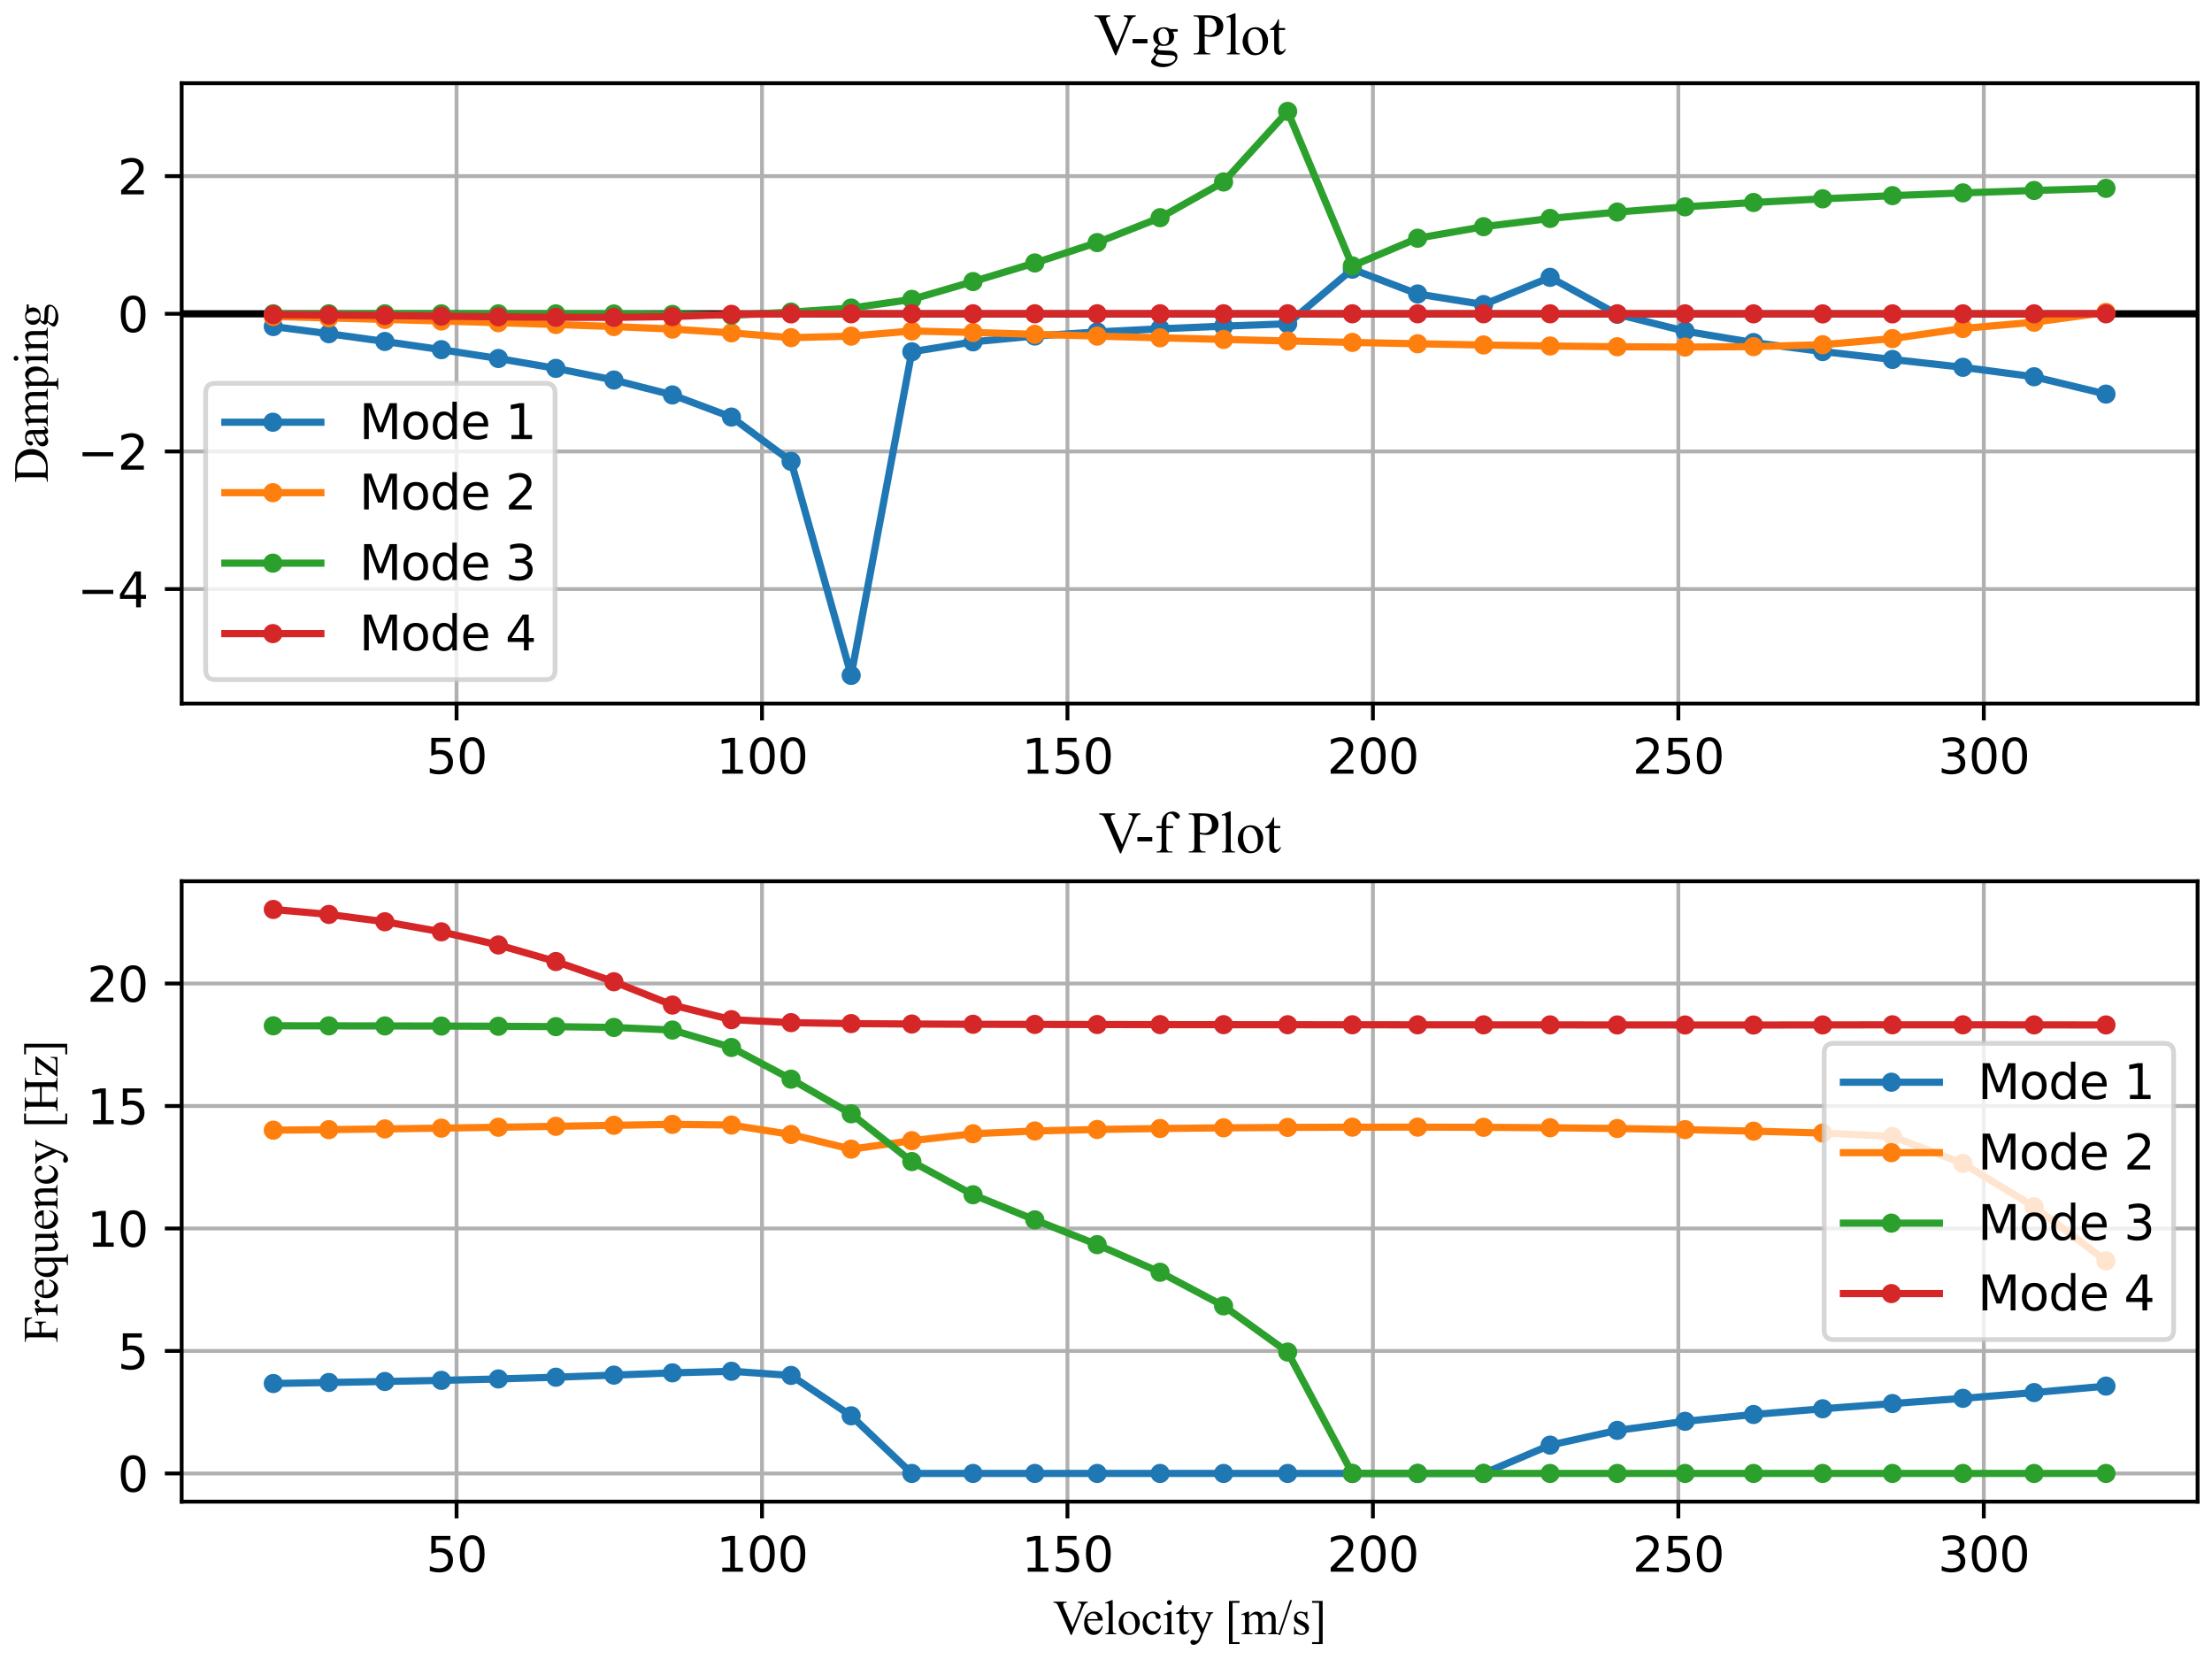 <?xml version="1.0" encoding="utf-8" standalone="no"?>
<!DOCTYPE svg PUBLIC "-//W3C//DTD SVG 1.1//EN"
  "http://www.w3.org/Graphics/SVG/1.1/DTD/svg11.dtd">
<svg xmlns:xlink="http://www.w3.org/1999/xlink" width="460.8pt" height="345.6pt" viewBox="0 0 460.8 345.6" xmlns="http://www.w3.org/2000/svg" version="1.1">
 <defs>
  <style type="text/css">*{stroke-linejoin: round; stroke-linecap: butt}</style>
 </defs>
 <g id="figure_1">
  <g id="patch_1">
   <path d="M 0 345.6 
L 460.8 345.6 
L 460.8 0 
L 0 0 
z
" style="fill: #ffffff"/>
  </g>
  <g id="axes_1">
   <g id="patch_2">
    <path d="M 37.844 146.571 
L 457.8 146.571 
L 457.8 17.333 
L 37.844 17.333 
z
" style="fill: #ffffff"/>
   </g>
   <g id="matplotlib.axis_1">
    <g id="xtick_1">
     <g id="line2d_1">
      <path d="M 95.111 146.571 
L 95.111 17.333 
" clip-path="url(#p58baf2110d)" style="fill: none; stroke: #b0b0b0; stroke-width: 0.8; stroke-linecap: square"/>
     </g>
     <g id="line2d_2">
      <defs>
       <path id="m80770015c2" d="M 0 0 
L 0 3.5 
" style="stroke: #000000; stroke-width: 0.8"/>
      </defs>
      <g>
       <use xlink:href="#m80770015c2" x="95.111" y="146.571" style="stroke: #000000; stroke-width: 0.8"/>
      </g>
     </g>
     <g id="text_1">
      <!-- 50 -->
      <g transform="translate(88.748 161.169) scale(0.1 -0.1)">
       <defs>
        <path id="DejaVuSans-35" d="M 691 4666 
L 3169 4666 
L 3169 4134 
L 1269 4134 
L 1269 2991 
Q 1406 3038 1543 3061 
Q 1681 3084 1819 3084 
Q 2600 3084 3056 2656 
Q 3513 2228 3513 1497 
Q 3513 744 3044 326 
Q 2575 -91 1722 -91 
Q 1428 -91 1123 -41 
Q 819 9 494 109 
L 494 744 
Q 775 591 1075 516 
Q 1375 441 1709 441 
Q 2250 441 2565 725 
Q 2881 1009 2881 1497 
Q 2881 1984 2565 2268 
Q 2250 2553 1709 2553 
Q 1456 2553 1204 2497 
Q 953 2441 691 2322 
L 691 4666 
z
" transform="scale(0.016)"/>
        <path id="DejaVuSans-30" d="M 2034 4250 
Q 1547 4250 1301 3770 
Q 1056 3291 1056 2328 
Q 1056 1369 1301 889 
Q 1547 409 2034 409 
Q 2525 409 2770 889 
Q 3016 1369 3016 2328 
Q 3016 3291 2770 3770 
Q 2525 4250 2034 4250 
z
M 2034 4750 
Q 2819 4750 3233 4129 
Q 3647 3509 3647 2328 
Q 3647 1150 3233 529 
Q 2819 -91 2034 -91 
Q 1250 -91 836 529 
Q 422 1150 422 2328 
Q 422 3509 836 4129 
Q 1250 4750 2034 4750 
z
" transform="scale(0.016)"/>
       </defs>
       <use xlink:href="#DejaVuSans-35"/>
       <use xlink:href="#DejaVuSans-30" x="63.623"/>
      </g>
     </g>
    </g>
    <g id="xtick_2">
     <g id="line2d_3">
      <path d="M 158.74 146.571 
L 158.74 17.333 
" clip-path="url(#p58baf2110d)" style="fill: none; stroke: #b0b0b0; stroke-width: 0.8; stroke-linecap: square"/>
     </g>
     <g id="line2d_4">
      <g>
       <use xlink:href="#m80770015c2" x="158.74" y="146.571" style="stroke: #000000; stroke-width: 0.8"/>
      </g>
     </g>
     <g id="text_2">
      <!-- 100 -->
      <g transform="translate(149.197 161.169) scale(0.1 -0.1)">
       <defs>
        <path id="DejaVuSans-31" d="M 794 531 
L 1825 531 
L 1825 4091 
L 703 3866 
L 703 4441 
L 1819 4666 
L 2450 4666 
L 2450 531 
L 3481 531 
L 3481 0 
L 794 0 
L 794 531 
z
" transform="scale(0.016)"/>
       </defs>
       <use xlink:href="#DejaVuSans-31"/>
       <use xlink:href="#DejaVuSans-30" x="63.623"/>
       <use xlink:href="#DejaVuSans-30" x="127.246"/>
      </g>
     </g>
    </g>
    <g id="xtick_3">
     <g id="line2d_5">
      <path d="M 222.37 146.571 
L 222.37 17.333 
" clip-path="url(#p58baf2110d)" style="fill: none; stroke: #b0b0b0; stroke-width: 0.8; stroke-linecap: square"/>
     </g>
     <g id="line2d_6">
      <g>
       <use xlink:href="#m80770015c2" x="222.37" y="146.571" style="stroke: #000000; stroke-width: 0.8"/>
      </g>
     </g>
     <g id="text_3">
      <!-- 150 -->
      <g transform="translate(212.826 161.169) scale(0.1 -0.1)">
       <use xlink:href="#DejaVuSans-31"/>
       <use xlink:href="#DejaVuSans-35" x="63.623"/>
       <use xlink:href="#DejaVuSans-30" x="127.246"/>
      </g>
     </g>
    </g>
    <g id="xtick_4">
     <g id="line2d_7">
      <path d="M 286 146.571 
L 286 17.333 
" clip-path="url(#p58baf2110d)" style="fill: none; stroke: #b0b0b0; stroke-width: 0.8; stroke-linecap: square"/>
     </g>
     <g id="line2d_8">
      <g>
       <use xlink:href="#m80770015c2" x="286" y="146.571" style="stroke: #000000; stroke-width: 0.8"/>
      </g>
     </g>
     <g id="text_4">
      <!-- 200 -->
      <g transform="translate(276.456 161.169) scale(0.1 -0.1)">
       <defs>
        <path id="DejaVuSans-32" d="M 1228 531 
L 3431 531 
L 3431 0 
L 469 0 
L 469 531 
Q 828 903 1448 1529 
Q 2069 2156 2228 2338 
Q 2531 2678 2651 2914 
Q 2772 3150 2772 3378 
Q 2772 3750 2511 3984 
Q 2250 4219 1831 4219 
Q 1534 4219 1204 4116 
Q 875 4013 500 3803 
L 500 4441 
Q 881 4594 1212 4672 
Q 1544 4750 1819 4750 
Q 2544 4750 2975 4387 
Q 3406 4025 3406 3419 
Q 3406 3131 3298 2873 
Q 3191 2616 2906 2266 
Q 2828 2175 2409 1742 
Q 1991 1309 1228 531 
z
" transform="scale(0.016)"/>
       </defs>
       <use xlink:href="#DejaVuSans-32"/>
       <use xlink:href="#DejaVuSans-30" x="63.623"/>
       <use xlink:href="#DejaVuSans-30" x="127.246"/>
      </g>
     </g>
    </g>
    <g id="xtick_5">
     <g id="line2d_9">
      <path d="M 349.629 146.571 
L 349.629 17.333 
" clip-path="url(#p58baf2110d)" style="fill: none; stroke: #b0b0b0; stroke-width: 0.8; stroke-linecap: square"/>
     </g>
     <g id="line2d_10">
      <g>
       <use xlink:href="#m80770015c2" x="349.629" y="146.571" style="stroke: #000000; stroke-width: 0.8"/>
      </g>
     </g>
     <g id="text_5">
      <!-- 250 -->
      <g transform="translate(340.086 161.169) scale(0.1 -0.1)">
       <use xlink:href="#DejaVuSans-32"/>
       <use xlink:href="#DejaVuSans-35" x="63.623"/>
       <use xlink:href="#DejaVuSans-30" x="127.246"/>
      </g>
     </g>
    </g>
    <g id="xtick_6">
     <g id="line2d_11">
      <path d="M 413.259 146.571 
L 413.259 17.333 
" clip-path="url(#p58baf2110d)" style="fill: none; stroke: #b0b0b0; stroke-width: 0.8; stroke-linecap: square"/>
     </g>
     <g id="line2d_12">
      <g>
       <use xlink:href="#m80770015c2" x="413.259" y="146.571" style="stroke: #000000; stroke-width: 0.8"/>
      </g>
     </g>
     <g id="text_6">
      <!-- 300 -->
      <g transform="translate(403.715 161.169) scale(0.1 -0.1)">
       <defs>
        <path id="DejaVuSans-33" d="M 2597 2516 
Q 3050 2419 3304 2112 
Q 3559 1806 3559 1356 
Q 3559 666 3084 287 
Q 2609 -91 1734 -91 
Q 1441 -91 1130 -33 
Q 819 25 488 141 
L 488 750 
Q 750 597 1062 519 
Q 1375 441 1716 441 
Q 2309 441 2620 675 
Q 2931 909 2931 1356 
Q 2931 1769 2642 2001 
Q 2353 2234 1838 2234 
L 1294 2234 
L 1294 2753 
L 1863 2753 
Q 2328 2753 2575 2939 
Q 2822 3125 2822 3475 
Q 2822 3834 2567 4026 
Q 2313 4219 1838 4219 
Q 1578 4219 1281 4162 
Q 984 4106 628 3988 
L 628 4550 
Q 988 4650 1302 4700 
Q 1616 4750 1894 4750 
Q 2613 4750 3031 4423 
Q 3450 4097 3450 3541 
Q 3450 3153 3228 2886 
Q 3006 2619 2597 2516 
z
" transform="scale(0.016)"/>
       </defs>
       <use xlink:href="#DejaVuSans-33"/>
       <use xlink:href="#DejaVuSans-30" x="63.623"/>
       <use xlink:href="#DejaVuSans-30" x="127.246"/>
      </g>
     </g>
    </g>
   </g>
   <g id="matplotlib.axis_2">
    <g id="ytick_1">
     <g id="line2d_13">
      <path d="M 37.844 122.717 
L 457.8 122.717 
" clip-path="url(#p58baf2110d)" style="fill: none; stroke: #b0b0b0; stroke-width: 0.8; stroke-linecap: square"/>
     </g>
     <g id="line2d_14">
      <defs>
       <path id="m145cd08a8d" d="M 0 0 
L -3.5 0 
" style="stroke: #000000; stroke-width: 0.8"/>
      </defs>
      <g>
       <use xlink:href="#m145cd08a8d" x="37.844" y="122.717" style="stroke: #000000; stroke-width: 0.8"/>
      </g>
     </g>
     <g id="text_7">
      <!-- −4 -->
      <g transform="translate(16.102 126.517) scale(0.1 -0.1)">
       <defs>
        <path id="DejaVuSans-2212" d="M 678 2272 
L 4684 2272 
L 4684 1741 
L 678 1741 
L 678 2272 
z
" transform="scale(0.016)"/>
        <path id="DejaVuSans-34" d="M 2419 4116 
L 825 1625 
L 2419 1625 
L 2419 4116 
z
M 2253 4666 
L 3047 4666 
L 3047 1625 
L 3713 1625 
L 3713 1100 
L 3047 1100 
L 3047 0 
L 2419 0 
L 2419 1100 
L 313 1100 
L 313 1709 
L 2253 4666 
z
" transform="scale(0.016)"/>
       </defs>
       <use xlink:href="#DejaVuSans-2212"/>
       <use xlink:href="#DejaVuSans-34" x="83.789"/>
      </g>
     </g>
    </g>
    <g id="ytick_2">
     <g id="line2d_15">
      <path d="M 37.844 94.043 
L 457.8 94.043 
" clip-path="url(#p58baf2110d)" style="fill: none; stroke: #b0b0b0; stroke-width: 0.8; stroke-linecap: square"/>
     </g>
     <g id="line2d_16">
      <g>
       <use xlink:href="#m145cd08a8d" x="37.844" y="94.043" style="stroke: #000000; stroke-width: 0.8"/>
      </g>
     </g>
     <g id="text_8">
      <!-- −2 -->
      <g transform="translate(16.102 97.842) scale(0.1 -0.1)">
       <use xlink:href="#DejaVuSans-2212"/>
       <use xlink:href="#DejaVuSans-32" x="83.789"/>
      </g>
     </g>
    </g>
    <g id="ytick_3">
     <g id="line2d_17">
      <path d="M 37.844 65.368 
L 457.8 65.368 
" clip-path="url(#p58baf2110d)" style="fill: none; stroke: #b0b0b0; stroke-width: 0.8; stroke-linecap: square"/>
     </g>
     <g id="line2d_18">
      <g>
       <use xlink:href="#m145cd08a8d" x="37.844" y="65.368" style="stroke: #000000; stroke-width: 0.8"/>
      </g>
     </g>
     <g id="text_9">
      <!-- 0 -->
      <g transform="translate(24.481 69.167) scale(0.1 -0.1)">
       <use xlink:href="#DejaVuSans-30"/>
      </g>
     </g>
    </g>
    <g id="ytick_4">
     <g id="line2d_19">
      <path d="M 37.844 36.693 
L 457.8 36.693 
" clip-path="url(#p58baf2110d)" style="fill: none; stroke: #b0b0b0; stroke-width: 0.8; stroke-linecap: square"/>
     </g>
     <g id="line2d_20">
      <g>
       <use xlink:href="#m145cd08a8d" x="37.844" y="36.693" style="stroke: #000000; stroke-width: 0.8"/>
      </g>
     </g>
     <g id="text_10">
      <!-- 2 -->
      <g transform="translate(24.481 40.492) scale(0.1 -0.1)">
       <use xlink:href="#DejaVuSans-32"/>
      </g>
     </g>
    </g>
    <g id="text_11">
     <!-- Damping -->
     <g transform="translate(9.944 100.56) rotate(-90) scale(0.1 -0.1)">
      <defs>
       <path id="TimesNewRomanPSMT-44" d="M 109 0 
L 109 116 
L 269 116 
Q 538 116 650 288 
Q 719 391 719 750 
L 719 3488 
Q 719 3884 631 3984 
Q 509 4122 269 4122 
L 109 4122 
L 109 4238 
L 1834 4238 
Q 2784 4238 3279 4022 
Q 3775 3806 4076 3303 
Q 4378 2800 4378 2141 
Q 4378 1256 3841 663 
Q 3238 0 2003 0 
L 109 0 
z
M 1319 306 
Q 1716 219 1984 219 
Q 2709 219 3187 728 
Q 3666 1238 3666 2109 
Q 3666 2988 3187 3494 
Q 2709 4000 1959 4000 
Q 1678 4000 1319 3909 
L 1319 306 
z
" transform="scale(0.016)"/>
       <path id="TimesNewRomanPSMT-61" d="M 1822 413 
Q 1381 72 1269 19 
Q 1100 -59 909 -59 
Q 613 -59 420 144 
Q 228 347 228 678 
Q 228 888 322 1041 
Q 450 1253 767 1440 
Q 1084 1628 1822 1897 
L 1822 2009 
Q 1822 2438 1686 2597 
Q 1550 2756 1291 2756 
Q 1094 2756 978 2650 
Q 859 2544 859 2406 
L 866 2225 
Q 866 2081 792 2003 
Q 719 1925 600 1925 
Q 484 1925 411 2006 
Q 338 2088 338 2228 
Q 338 2497 613 2722 
Q 888 2947 1384 2947 
Q 1766 2947 2009 2819 
Q 2194 2722 2281 2516 
Q 2338 2381 2338 1966 
L 2338 994 
Q 2338 584 2353 492 
Q 2369 400 2405 369 
Q 2441 338 2488 338 
Q 2538 338 2575 359 
Q 2641 400 2828 588 
L 2828 413 
Q 2478 -56 2159 -56 
Q 2006 -56 1915 50 
Q 1825 156 1822 413 
z
M 1822 616 
L 1822 1706 
Q 1350 1519 1213 1441 
Q 966 1303 859 1153 
Q 753 1003 753 825 
Q 753 600 887 451 
Q 1022 303 1197 303 
Q 1434 303 1822 616 
z
" transform="scale(0.016)"/>
       <path id="TimesNewRomanPSMT-6d" d="M 1050 2338 
Q 1363 2650 1419 2697 
Q 1559 2816 1721 2881 
Q 1884 2947 2044 2947 
Q 2313 2947 2506 2790 
Q 2700 2634 2766 2338 
Q 3088 2713 3309 2830 
Q 3531 2947 3766 2947 
Q 3994 2947 4170 2830 
Q 4347 2713 4450 2447 
Q 4519 2266 4519 1878 
L 4519 647 
Q 4519 378 4559 278 
Q 4591 209 4675 161 
Q 4759 113 4950 113 
L 4950 0 
L 3538 0 
L 3538 113 
L 3597 113 
Q 3781 113 3884 184 
Q 3956 234 3988 344 
Q 4000 397 4000 647 
L 4000 1878 
Q 4000 2228 3916 2372 
Q 3794 2572 3525 2572 
Q 3359 2572 3192 2489 
Q 3025 2406 2788 2181 
L 2781 2147 
L 2788 2013 
L 2788 647 
Q 2788 353 2820 281 
Q 2853 209 2943 161 
Q 3034 113 3253 113 
L 3253 0 
L 1806 0 
L 1806 113 
Q 2044 113 2133 169 
Q 2222 225 2256 338 
Q 2272 391 2272 647 
L 2272 1878 
Q 2272 2228 2169 2381 
Q 2031 2581 1784 2581 
Q 1616 2581 1450 2491 
Q 1191 2353 1050 2181 
L 1050 647 
Q 1050 366 1089 281 
Q 1128 197 1204 155 
Q 1281 113 1516 113 
L 1516 0 
L 100 0 
L 100 113 
Q 297 113 375 155 
Q 453 197 493 289 
Q 534 381 534 647 
L 534 1741 
Q 534 2213 506 2350 
Q 484 2453 437 2492 
Q 391 2531 309 2531 
Q 222 2531 100 2484 
L 53 2597 
L 916 2947 
L 1050 2947 
L 1050 2338 
z
" transform="scale(0.016)"/>
       <path id="TimesNewRomanPSMT-70" d="M -6 2578 
L 875 2934 
L 994 2934 
L 994 2266 
Q 1216 2644 1439 2795 
Q 1663 2947 1909 2947 
Q 2341 2947 2628 2609 
Q 2981 2197 2981 1534 
Q 2981 794 2556 309 
Q 2206 -88 1675 -88 
Q 1444 -88 1275 -22 
Q 1150 25 994 166 
L 994 -706 
Q 994 -1000 1030 -1079 
Q 1066 -1159 1155 -1206 
Q 1244 -1253 1478 -1253 
L 1478 -1369 
L -22 -1369 
L -22 -1253 
L 56 -1253 
Q 228 -1256 350 -1188 
Q 409 -1153 442 -1076 
Q 475 -1000 475 -688 
L 475 2019 
Q 475 2297 450 2372 
Q 425 2447 370 2484 
Q 316 2522 222 2522 
Q 147 2522 31 2478 
L -6 2578 
z
M 994 2081 
L 994 1013 
Q 994 666 1022 556 
Q 1066 375 1236 237 
Q 1406 100 1666 100 
Q 1978 100 2172 344 
Q 2425 663 2425 1241 
Q 2425 1897 2138 2250 
Q 1938 2494 1663 2494 
Q 1513 2494 1366 2419 
Q 1253 2363 994 2081 
z
" transform="scale(0.016)"/>
       <path id="TimesNewRomanPSMT-69" d="M 928 4444 
Q 1059 4444 1151 4351 
Q 1244 4259 1244 4128 
Q 1244 3997 1151 3903 
Q 1059 3809 928 3809 
Q 797 3809 703 3903 
Q 609 3997 609 4128 
Q 609 4259 701 4351 
Q 794 4444 928 4444 
z
M 1188 2947 
L 1188 647 
Q 1188 378 1227 289 
Q 1266 200 1342 156 
Q 1419 113 1622 113 
L 1622 0 
L 231 0 
L 231 113 
Q 441 113 512 153 
Q 584 194 626 287 
Q 669 381 669 647 
L 669 1750 
Q 669 2216 641 2353 
Q 619 2453 572 2492 
Q 525 2531 444 2531 
Q 356 2531 231 2484 
L 188 2597 
L 1050 2947 
L 1188 2947 
z
" transform="scale(0.016)"/>
       <path id="TimesNewRomanPSMT-6e" d="M 1034 2341 
Q 1538 2947 1994 2947 
Q 2228 2947 2397 2830 
Q 2566 2713 2666 2444 
Q 2734 2256 2734 1869 
L 2734 647 
Q 2734 375 2778 278 
Q 2813 200 2889 156 
Q 2966 113 3172 113 
L 3172 0 
L 1756 0 
L 1756 113 
L 1816 113 
Q 2016 113 2095 173 
Q 2175 234 2206 353 
Q 2219 400 2219 647 
L 2219 1819 
Q 2219 2209 2117 2386 
Q 2016 2563 1775 2563 
Q 1403 2563 1034 2156 
L 1034 647 
Q 1034 356 1069 288 
Q 1113 197 1189 155 
Q 1266 113 1500 113 
L 1500 0 
L 84 0 
L 84 113 
L 147 113 
Q 366 113 442 223 
Q 519 334 519 647 
L 519 1709 
Q 519 2225 495 2337 
Q 472 2450 423 2490 
Q 375 2531 294 2531 
Q 206 2531 84 2484 
L 38 2597 
L 900 2947 
L 1034 2947 
L 1034 2341 
z
" transform="scale(0.016)"/>
       <path id="TimesNewRomanPSMT-67" d="M 966 1044 
Q 703 1172 562 1401 
Q 422 1631 422 1909 
Q 422 2334 742 2640 
Q 1063 2947 1563 2947 
Q 1972 2947 2272 2747 
L 2878 2747 
Q 3013 2747 3034 2739 
Q 3056 2731 3066 2713 
Q 3084 2684 3084 2613 
Q 3084 2531 3069 2500 
Q 3059 2484 3036 2475 
Q 3013 2466 2878 2466 
L 2506 2466 
Q 2681 2241 2681 1891 
Q 2681 1491 2375 1206 
Q 2069 922 1553 922 
Q 1341 922 1119 984 
Q 981 866 932 777 
Q 884 688 884 625 
Q 884 572 936 522 
Q 988 472 1138 450 
Q 1225 438 1575 428 
Q 2219 413 2409 384 
Q 2700 344 2873 169 
Q 3047 -6 3047 -263 
Q 3047 -616 2716 -925 
Q 2228 -1381 1444 -1381 
Q 841 -1381 425 -1109 
Q 191 -953 191 -784 
Q 191 -709 225 -634 
Q 278 -519 444 -313 
Q 466 -284 763 25 
Q 600 122 533 198 
Q 466 275 466 372 
Q 466 481 555 628 
Q 644 775 966 1044 
z
M 1509 2797 
Q 1278 2797 1122 2612 
Q 966 2428 966 2047 
Q 966 1553 1178 1281 
Q 1341 1075 1591 1075 
Q 1828 1075 1981 1253 
Q 2134 1431 2134 1813 
Q 2134 2309 1919 2591 
Q 1759 2797 1509 2797 
z
M 934 0 
Q 788 -159 713 -296 
Q 638 -434 638 -550 
Q 638 -700 819 -813 
Q 1131 -1006 1722 -1006 
Q 2284 -1006 2551 -807 
Q 2819 -609 2819 -384 
Q 2819 -222 2659 -153 
Q 2497 -84 2016 -72 
Q 1313 -53 934 0 
z
" transform="scale(0.016)"/>
      </defs>
      <use xlink:href="#TimesNewRomanPSMT-44"/>
      <use xlink:href="#TimesNewRomanPSMT-61" x="72.217"/>
      <use xlink:href="#TimesNewRomanPSMT-6d" x="116.602"/>
      <use xlink:href="#TimesNewRomanPSMT-70" x="194.385"/>
      <use xlink:href="#TimesNewRomanPSMT-69" x="244.385"/>
      <use xlink:href="#TimesNewRomanPSMT-6e" x="272.168"/>
      <use xlink:href="#TimesNewRomanPSMT-67" x="322.168"/>
     </g>
    </g>
   </g>
   <g id="line2d_21">
    <path d="M 37.844 65.368 
L 457.8 65.368 
" clip-path="url(#p58baf2110d)" style="fill: none; stroke: #000000; stroke-width: 1.5; stroke-linecap: square"/>
   </g>
   <g id="line2d_22">
    <path d="M 56.933 68.03 
L 68.502 69.521 
L 80.172 71.135 
L 91.943 72.84 
L 103.818 74.682 
L 115.797 76.74 
L 127.883 79.165 
L 140.076 82.274 
L 152.377 86.884 
L 164.789 96.106 
L 177.313 140.696 
L 189.951 73.284 
L 202.703 71.209 
L 215.571 70.002 
L 228.558 69.153 
L 241.664 68.494 
L 254.892 67.945 
L 268.243 67.456 
L 281.718 56.075 
L 295.32 61.24 
L 309.05 63.446 
L 322.911 57.779 
L 336.903 65.467 
L 351.03 68.988 
L 365.292 71.363 
L 379.692 73.235 
L 394.232 74.882 
L 408.914 76.517 
L 423.739 78.488 
L 438.711 82.101 
" clip-path="url(#p58baf2110d)" style="fill: none; stroke: #1f77b4; stroke-width: 1.5; stroke-linecap: square"/>
    <defs>
     <path id="m74902be4a7" d="M 0 1.5 
C 0.398 1.5 0.779 1.342 1.061 1.061 
C 1.342 0.779 1.5 0.398 1.5 0 
C 1.5 -0.398 1.342 -0.779 1.061 -1.061 
C 0.779 -1.342 0.398 -1.5 0 -1.5 
C -0.398 -1.5 -0.779 -1.342 -1.061 -1.061 
C -1.342 -0.779 -1.5 -0.398 -1.5 0 
C -1.5 0.398 -1.342 0.779 -1.061 1.061 
C -0.779 1.342 -0.398 1.5 0 1.5 
z
" style="stroke: #1f77b4"/>
    </defs>
    <g clip-path="url(#p58baf2110d)">
     <use xlink:href="#m74902be4a7" x="56.933" y="68.03" style="fill: #1f77b4; stroke: #1f77b4"/>
     <use xlink:href="#m74902be4a7" x="68.502" y="69.521" style="fill: #1f77b4; stroke: #1f77b4"/>
     <use xlink:href="#m74902be4a7" x="80.172" y="71.135" style="fill: #1f77b4; stroke: #1f77b4"/>
     <use xlink:href="#m74902be4a7" x="91.943" y="72.84" style="fill: #1f77b4; stroke: #1f77b4"/>
     <use xlink:href="#m74902be4a7" x="103.818" y="74.682" style="fill: #1f77b4; stroke: #1f77b4"/>
     <use xlink:href="#m74902be4a7" x="115.797" y="76.74" style="fill: #1f77b4; stroke: #1f77b4"/>
     <use xlink:href="#m74902be4a7" x="127.883" y="79.165" style="fill: #1f77b4; stroke: #1f77b4"/>
     <use xlink:href="#m74902be4a7" x="140.076" y="82.274" style="fill: #1f77b4; stroke: #1f77b4"/>
     <use xlink:href="#m74902be4a7" x="152.377" y="86.884" style="fill: #1f77b4; stroke: #1f77b4"/>
     <use xlink:href="#m74902be4a7" x="164.789" y="96.106" style="fill: #1f77b4; stroke: #1f77b4"/>
     <use xlink:href="#m74902be4a7" x="177.313" y="140.696" style="fill: #1f77b4; stroke: #1f77b4"/>
     <use xlink:href="#m74902be4a7" x="189.951" y="73.284" style="fill: #1f77b4; stroke: #1f77b4"/>
     <use xlink:href="#m74902be4a7" x="202.703" y="71.209" style="fill: #1f77b4; stroke: #1f77b4"/>
     <use xlink:href="#m74902be4a7" x="215.571" y="70.002" style="fill: #1f77b4; stroke: #1f77b4"/>
     <use xlink:href="#m74902be4a7" x="228.558" y="69.153" style="fill: #1f77b4; stroke: #1f77b4"/>
     <use xlink:href="#m74902be4a7" x="241.664" y="68.494" style="fill: #1f77b4; stroke: #1f77b4"/>
     <use xlink:href="#m74902be4a7" x="254.892" y="67.945" style="fill: #1f77b4; stroke: #1f77b4"/>
     <use xlink:href="#m74902be4a7" x="268.243" y="67.456" style="fill: #1f77b4; stroke: #1f77b4"/>
     <use xlink:href="#m74902be4a7" x="281.718" y="56.075" style="fill: #1f77b4; stroke: #1f77b4"/>
     <use xlink:href="#m74902be4a7" x="295.32" y="61.24" style="fill: #1f77b4; stroke: #1f77b4"/>
     <use xlink:href="#m74902be4a7" x="309.05" y="63.446" style="fill: #1f77b4; stroke: #1f77b4"/>
     <use xlink:href="#m74902be4a7" x="322.911" y="57.779" style="fill: #1f77b4; stroke: #1f77b4"/>
     <use xlink:href="#m74902be4a7" x="336.903" y="65.467" style="fill: #1f77b4; stroke: #1f77b4"/>
     <use xlink:href="#m74902be4a7" x="351.03" y="68.988" style="fill: #1f77b4; stroke: #1f77b4"/>
     <use xlink:href="#m74902be4a7" x="365.292" y="71.363" style="fill: #1f77b4; stroke: #1f77b4"/>
     <use xlink:href="#m74902be4a7" x="379.692" y="73.235" style="fill: #1f77b4; stroke: #1f77b4"/>
     <use xlink:href="#m74902be4a7" x="394.232" y="74.882" style="fill: #1f77b4; stroke: #1f77b4"/>
     <use xlink:href="#m74902be4a7" x="408.914" y="76.517" style="fill: #1f77b4; stroke: #1f77b4"/>
     <use xlink:href="#m74902be4a7" x="423.739" y="78.488" style="fill: #1f77b4; stroke: #1f77b4"/>
     <use xlink:href="#m74902be4a7" x="438.711" y="82.101" style="fill: #1f77b4; stroke: #1f77b4"/>
    </g>
   </g>
   <g id="line2d_23">
    <path d="M 56.933 65.93 
L 68.502 66.228 
L 80.172 66.541 
L 91.943 66.871 
L 103.818 67.221 
L 115.797 67.6 
L 127.883 68.027 
L 140.076 68.557 
L 152.377 69.344 
L 164.789 70.34 
L 177.313 70.022 
L 189.951 68.952 
L 202.703 69.257 
L 215.571 69.646 
L 228.558 70.018 
L 241.664 70.37 
L 254.892 70.708 
L 268.243 71.029 
L 281.718 71.332 
L 295.32 71.613 
L 309.05 71.866 
L 322.911 72.08 
L 336.903 72.236 
L 351.03 72.301 
L 365.292 72.212 
L 379.692 71.81 
L 394.232 70.537 
L 408.914 68.426 
L 423.739 67.124 
L 438.711 65.08 
" clip-path="url(#p58baf2110d)" style="fill: none; stroke: #ff7f0e; stroke-width: 1.5; stroke-linecap: square"/>
    <defs>
     <path id="m3d2ccb48fe" d="M 0 1.5 
C 0.398 1.5 0.779 1.342 1.061 1.061 
C 1.342 0.779 1.5 0.398 1.5 0 
C 1.5 -0.398 1.342 -0.779 1.061 -1.061 
C 0.779 -1.342 0.398 -1.5 0 -1.5 
C -0.398 -1.5 -0.779 -1.342 -1.061 -1.061 
C -1.342 -0.779 -1.5 -0.398 -1.5 0 
C -1.5 0.398 -1.342 0.779 -1.061 1.061 
C -0.779 1.342 -0.398 1.5 0 1.5 
z
" style="stroke: #ff7f0e"/>
    </defs>
    <g clip-path="url(#p58baf2110d)">
     <use xlink:href="#m3d2ccb48fe" x="56.933" y="65.93" style="fill: #ff7f0e; stroke: #ff7f0e"/>
     <use xlink:href="#m3d2ccb48fe" x="68.502" y="66.228" style="fill: #ff7f0e; stroke: #ff7f0e"/>
     <use xlink:href="#m3d2ccb48fe" x="80.172" y="66.541" style="fill: #ff7f0e; stroke: #ff7f0e"/>
     <use xlink:href="#m3d2ccb48fe" x="91.943" y="66.871" style="fill: #ff7f0e; stroke: #ff7f0e"/>
     <use xlink:href="#m3d2ccb48fe" x="103.818" y="67.221" style="fill: #ff7f0e; stroke: #ff7f0e"/>
     <use xlink:href="#m3d2ccb48fe" x="115.797" y="67.6" style="fill: #ff7f0e; stroke: #ff7f0e"/>
     <use xlink:href="#m3d2ccb48fe" x="127.883" y="68.027" style="fill: #ff7f0e; stroke: #ff7f0e"/>
     <use xlink:href="#m3d2ccb48fe" x="140.076" y="68.557" style="fill: #ff7f0e; stroke: #ff7f0e"/>
     <use xlink:href="#m3d2ccb48fe" x="152.377" y="69.344" style="fill: #ff7f0e; stroke: #ff7f0e"/>
     <use xlink:href="#m3d2ccb48fe" x="164.789" y="70.34" style="fill: #ff7f0e; stroke: #ff7f0e"/>
     <use xlink:href="#m3d2ccb48fe" x="177.313" y="70.022" style="fill: #ff7f0e; stroke: #ff7f0e"/>
     <use xlink:href="#m3d2ccb48fe" x="189.951" y="68.952" style="fill: #ff7f0e; stroke: #ff7f0e"/>
     <use xlink:href="#m3d2ccb48fe" x="202.703" y="69.257" style="fill: #ff7f0e; stroke: #ff7f0e"/>
     <use xlink:href="#m3d2ccb48fe" x="215.571" y="69.646" style="fill: #ff7f0e; stroke: #ff7f0e"/>
     <use xlink:href="#m3d2ccb48fe" x="228.558" y="70.018" style="fill: #ff7f0e; stroke: #ff7f0e"/>
     <use xlink:href="#m3d2ccb48fe" x="241.664" y="70.37" style="fill: #ff7f0e; stroke: #ff7f0e"/>
     <use xlink:href="#m3d2ccb48fe" x="254.892" y="70.708" style="fill: #ff7f0e; stroke: #ff7f0e"/>
     <use xlink:href="#m3d2ccb48fe" x="268.243" y="71.029" style="fill: #ff7f0e; stroke: #ff7f0e"/>
     <use xlink:href="#m3d2ccb48fe" x="281.718" y="71.332" style="fill: #ff7f0e; stroke: #ff7f0e"/>
     <use xlink:href="#m3d2ccb48fe" x="295.32" y="71.613" style="fill: #ff7f0e; stroke: #ff7f0e"/>
     <use xlink:href="#m3d2ccb48fe" x="309.05" y="71.866" style="fill: #ff7f0e; stroke: #ff7f0e"/>
     <use xlink:href="#m3d2ccb48fe" x="322.911" y="72.08" style="fill: #ff7f0e; stroke: #ff7f0e"/>
     <use xlink:href="#m3d2ccb48fe" x="336.903" y="72.236" style="fill: #ff7f0e; stroke: #ff7f0e"/>
     <use xlink:href="#m3d2ccb48fe" x="351.03" y="72.301" style="fill: #ff7f0e; stroke: #ff7f0e"/>
     <use xlink:href="#m3d2ccb48fe" x="365.292" y="72.212" style="fill: #ff7f0e; stroke: #ff7f0e"/>
     <use xlink:href="#m3d2ccb48fe" x="379.692" y="71.81" style="fill: #ff7f0e; stroke: #ff7f0e"/>
     <use xlink:href="#m3d2ccb48fe" x="394.232" y="70.537" style="fill: #ff7f0e; stroke: #ff7f0e"/>
     <use xlink:href="#m3d2ccb48fe" x="408.914" y="68.426" style="fill: #ff7f0e; stroke: #ff7f0e"/>
     <use xlink:href="#m3d2ccb48fe" x="423.739" y="67.124" style="fill: #ff7f0e; stroke: #ff7f0e"/>
     <use xlink:href="#m3d2ccb48fe" x="438.711" y="65.08" style="fill: #ff7f0e; stroke: #ff7f0e"/>
    </g>
   </g>
   <g id="line2d_24">
    <path d="M 56.933 65.37 
L 68.502 65.371 
L 80.172 65.373 
L 91.943 65.376 
L 103.818 65.38 
L 115.797 65.388 
L 127.883 65.408 
L 140.076 65.498 
L 152.377 65.67 
L 164.789 65.012 
L 177.313 64.174 
L 189.951 62.368 
L 202.703 58.655 
L 215.571 54.778 
L 228.558 50.534 
L 241.664 45.35 
L 254.892 37.91 
L 268.243 23.207 
L 281.718 55.389 
L 295.32 49.626 
L 309.05 47.221 
L 322.911 45.506 
L 336.903 44.172 
L 351.03 43.088 
L 365.292 42.184 
L 379.692 41.416 
L 394.232 40.757 
L 408.914 40.183 
L 423.739 39.68 
L 438.711 39.236 
" clip-path="url(#p58baf2110d)" style="fill: none; stroke: #2ca02c; stroke-width: 1.5; stroke-linecap: square"/>
    <defs>
     <path id="m19195a1ffb" d="M 0 1.5 
C 0.398 1.5 0.779 1.342 1.061 1.061 
C 1.342 0.779 1.5 0.398 1.5 0 
C 1.5 -0.398 1.342 -0.779 1.061 -1.061 
C 0.779 -1.342 0.398 -1.5 0 -1.5 
C -0.398 -1.5 -0.779 -1.342 -1.061 -1.061 
C -1.342 -0.779 -1.5 -0.398 -1.5 0 
C -1.5 0.398 -1.342 0.779 -1.061 1.061 
C -0.779 1.342 -0.398 1.5 0 1.5 
z
" style="stroke: #2ca02c"/>
    </defs>
    <g clip-path="url(#p58baf2110d)">
     <use xlink:href="#m19195a1ffb" x="56.933" y="65.37" style="fill: #2ca02c; stroke: #2ca02c"/>
     <use xlink:href="#m19195a1ffb" x="68.502" y="65.371" style="fill: #2ca02c; stroke: #2ca02c"/>
     <use xlink:href="#m19195a1ffb" x="80.172" y="65.373" style="fill: #2ca02c; stroke: #2ca02c"/>
     <use xlink:href="#m19195a1ffb" x="91.943" y="65.376" style="fill: #2ca02c; stroke: #2ca02c"/>
     <use xlink:href="#m19195a1ffb" x="103.818" y="65.38" style="fill: #2ca02c; stroke: #2ca02c"/>
     <use xlink:href="#m19195a1ffb" x="115.797" y="65.388" style="fill: #2ca02c; stroke: #2ca02c"/>
     <use xlink:href="#m19195a1ffb" x="127.883" y="65.408" style="fill: #2ca02c; stroke: #2ca02c"/>
     <use xlink:href="#m19195a1ffb" x="140.076" y="65.498" style="fill: #2ca02c; stroke: #2ca02c"/>
     <use xlink:href="#m19195a1ffb" x="152.377" y="65.67" style="fill: #2ca02c; stroke: #2ca02c"/>
     <use xlink:href="#m19195a1ffb" x="164.789" y="65.012" style="fill: #2ca02c; stroke: #2ca02c"/>
     <use xlink:href="#m19195a1ffb" x="177.313" y="64.174" style="fill: #2ca02c; stroke: #2ca02c"/>
     <use xlink:href="#m19195a1ffb" x="189.951" y="62.368" style="fill: #2ca02c; stroke: #2ca02c"/>
     <use xlink:href="#m19195a1ffb" x="202.703" y="58.655" style="fill: #2ca02c; stroke: #2ca02c"/>
     <use xlink:href="#m19195a1ffb" x="215.571" y="54.778" style="fill: #2ca02c; stroke: #2ca02c"/>
     <use xlink:href="#m19195a1ffb" x="228.558" y="50.534" style="fill: #2ca02c; stroke: #2ca02c"/>
     <use xlink:href="#m19195a1ffb" x="241.664" y="45.35" style="fill: #2ca02c; stroke: #2ca02c"/>
     <use xlink:href="#m19195a1ffb" x="254.892" y="37.91" style="fill: #2ca02c; stroke: #2ca02c"/>
     <use xlink:href="#m19195a1ffb" x="268.243" y="23.207" style="fill: #2ca02c; stroke: #2ca02c"/>
     <use xlink:href="#m19195a1ffb" x="281.718" y="55.389" style="fill: #2ca02c; stroke: #2ca02c"/>
     <use xlink:href="#m19195a1ffb" x="295.32" y="49.626" style="fill: #2ca02c; stroke: #2ca02c"/>
     <use xlink:href="#m19195a1ffb" x="309.05" y="47.221" style="fill: #2ca02c; stroke: #2ca02c"/>
     <use xlink:href="#m19195a1ffb" x="322.911" y="45.506" style="fill: #2ca02c; stroke: #2ca02c"/>
     <use xlink:href="#m19195a1ffb" x="336.903" y="44.172" style="fill: #2ca02c; stroke: #2ca02c"/>
     <use xlink:href="#m19195a1ffb" x="351.03" y="43.088" style="fill: #2ca02c; stroke: #2ca02c"/>
     <use xlink:href="#m19195a1ffb" x="365.292" y="42.184" style="fill: #2ca02c; stroke: #2ca02c"/>
     <use xlink:href="#m19195a1ffb" x="379.692" y="41.416" style="fill: #2ca02c; stroke: #2ca02c"/>
     <use xlink:href="#m19195a1ffb" x="394.232" y="40.757" style="fill: #2ca02c; stroke: #2ca02c"/>
     <use xlink:href="#m19195a1ffb" x="408.914" y="40.183" style="fill: #2ca02c; stroke: #2ca02c"/>
     <use xlink:href="#m19195a1ffb" x="423.739" y="39.68" style="fill: #2ca02c; stroke: #2ca02c"/>
     <use xlink:href="#m19195a1ffb" x="438.711" y="39.236" style="fill: #2ca02c; stroke: #2ca02c"/>
    </g>
   </g>
   <g id="line2d_25">
    <path d="M 56.933 65.55 
L 68.502 65.625 
L 80.172 65.734 
L 91.943 65.868 
L 103.818 66 
L 115.797 66.099 
L 127.883 66.115 
L 140.076 65.95 
L 152.377 65.481 
L 164.789 65.383 
L 177.313 65.37 
L 189.951 65.367 
L 202.703 65.366 
L 215.571 65.366 
L 228.558 65.366 
L 241.664 65.366 
L 254.892 65.367 
L 268.243 65.367 
L 281.718 65.368 
L 295.32 65.368 
L 309.05 65.369 
L 322.911 65.37 
L 336.903 65.372 
L 351.03 65.375 
L 365.292 65.379 
L 379.692 65.388 
L 394.232 65.383 
L 408.914 65.377 
L 423.739 65.374 
L 438.711 65.373 
" clip-path="url(#p58baf2110d)" style="fill: none; stroke: #d62728; stroke-width: 1.5; stroke-linecap: square"/>
    <defs>
     <path id="md9da8f7cda" d="M 0 1.5 
C 0.398 1.5 0.779 1.342 1.061 1.061 
C 1.342 0.779 1.5 0.398 1.5 0 
C 1.5 -0.398 1.342 -0.779 1.061 -1.061 
C 0.779 -1.342 0.398 -1.5 0 -1.5 
C -0.398 -1.5 -0.779 -1.342 -1.061 -1.061 
C -1.342 -0.779 -1.5 -0.398 -1.5 0 
C -1.5 0.398 -1.342 0.779 -1.061 1.061 
C -0.779 1.342 -0.398 1.5 0 1.5 
z
" style="stroke: #d62728"/>
    </defs>
    <g clip-path="url(#p58baf2110d)">
     <use xlink:href="#md9da8f7cda" x="56.933" y="65.55" style="fill: #d62728; stroke: #d62728"/>
     <use xlink:href="#md9da8f7cda" x="68.502" y="65.625" style="fill: #d62728; stroke: #d62728"/>
     <use xlink:href="#md9da8f7cda" x="80.172" y="65.734" style="fill: #d62728; stroke: #d62728"/>
     <use xlink:href="#md9da8f7cda" x="91.943" y="65.868" style="fill: #d62728; stroke: #d62728"/>
     <use xlink:href="#md9da8f7cda" x="103.818" y="66" style="fill: #d62728; stroke: #d62728"/>
     <use xlink:href="#md9da8f7cda" x="115.797" y="66.099" style="fill: #d62728; stroke: #d62728"/>
     <use xlink:href="#md9da8f7cda" x="127.883" y="66.115" style="fill: #d62728; stroke: #d62728"/>
     <use xlink:href="#md9da8f7cda" x="140.076" y="65.95" style="fill: #d62728; stroke: #d62728"/>
     <use xlink:href="#md9da8f7cda" x="152.377" y="65.481" style="fill: #d62728; stroke: #d62728"/>
     <use xlink:href="#md9da8f7cda" x="164.789" y="65.383" style="fill: #d62728; stroke: #d62728"/>
     <use xlink:href="#md9da8f7cda" x="177.313" y="65.37" style="fill: #d62728; stroke: #d62728"/>
     <use xlink:href="#md9da8f7cda" x="189.951" y="65.367" style="fill: #d62728; stroke: #d62728"/>
     <use xlink:href="#md9da8f7cda" x="202.703" y="65.366" style="fill: #d62728; stroke: #d62728"/>
     <use xlink:href="#md9da8f7cda" x="215.571" y="65.366" style="fill: #d62728; stroke: #d62728"/>
     <use xlink:href="#md9da8f7cda" x="228.558" y="65.366" style="fill: #d62728; stroke: #d62728"/>
     <use xlink:href="#md9da8f7cda" x="241.664" y="65.366" style="fill: #d62728; stroke: #d62728"/>
     <use xlink:href="#md9da8f7cda" x="254.892" y="65.367" style="fill: #d62728; stroke: #d62728"/>
     <use xlink:href="#md9da8f7cda" x="268.243" y="65.367" style="fill: #d62728; stroke: #d62728"/>
     <use xlink:href="#md9da8f7cda" x="281.718" y="65.368" style="fill: #d62728; stroke: #d62728"/>
     <use xlink:href="#md9da8f7cda" x="295.32" y="65.368" style="fill: #d62728; stroke: #d62728"/>
     <use xlink:href="#md9da8f7cda" x="309.05" y="65.369" style="fill: #d62728; stroke: #d62728"/>
     <use xlink:href="#md9da8f7cda" x="322.911" y="65.37" style="fill: #d62728; stroke: #d62728"/>
     <use xlink:href="#md9da8f7cda" x="336.903" y="65.372" style="fill: #d62728; stroke: #d62728"/>
     <use xlink:href="#md9da8f7cda" x="351.03" y="65.375" style="fill: #d62728; stroke: #d62728"/>
     <use xlink:href="#md9da8f7cda" x="365.292" y="65.379" style="fill: #d62728; stroke: #d62728"/>
     <use xlink:href="#md9da8f7cda" x="379.692" y="65.388" style="fill: #d62728; stroke: #d62728"/>
     <use xlink:href="#md9da8f7cda" x="394.232" y="65.383" style="fill: #d62728; stroke: #d62728"/>
     <use xlink:href="#md9da8f7cda" x="408.914" y="65.377" style="fill: #d62728; stroke: #d62728"/>
     <use xlink:href="#md9da8f7cda" x="423.739" y="65.374" style="fill: #d62728; stroke: #d62728"/>
     <use xlink:href="#md9da8f7cda" x="438.711" y="65.373" style="fill: #d62728; stroke: #d62728"/>
    </g>
   </g>
   <g id="patch_3">
    <path d="M 37.844 146.571 
L 37.844 17.333 
" style="fill: none; stroke: #000000; stroke-width: 0.8; stroke-linejoin: miter; stroke-linecap: square"/>
   </g>
   <g id="patch_4">
    <path d="M 457.8 146.571 
L 457.8 17.333 
" style="fill: none; stroke: #000000; stroke-width: 0.8; stroke-linejoin: miter; stroke-linecap: square"/>
   </g>
   <g id="patch_5">
    <path d="M 37.844 146.571 
L 457.8 146.571 
" style="fill: none; stroke: #000000; stroke-width: 0.8; stroke-linejoin: miter; stroke-linecap: square"/>
   </g>
   <g id="patch_6">
    <path d="M 37.844 17.333 
L 457.8 17.333 
" style="fill: none; stroke: #000000; stroke-width: 0.8; stroke-linejoin: miter; stroke-linecap: square"/>
   </g>
   <g id="text_12">
    <!-- V-g Plot -->
    <g transform="translate(227.868 11.333) scale(0.12 -0.12)">
     <defs>
      <path id="TimesNewRomanPSMT-56" d="M 4544 4238 
L 4544 4122 
Q 4319 4081 4203 3978 
Q 4038 3825 3909 3509 
L 2431 -97 
L 2316 -97 
L 728 3556 
Q 606 3838 556 3900 
Q 478 3997 364 4051 
Q 250 4106 56 4122 
L 56 4238 
L 1788 4238 
L 1788 4122 
Q 1494 4094 1406 4022 
Q 1319 3950 1319 3838 
Q 1319 3681 1463 3350 
L 2541 866 
L 3541 3319 
Q 3688 3681 3688 3822 
Q 3688 3913 3597 3995 
Q 3506 4078 3291 4113 
Q 3275 4116 3238 4122 
L 3238 4238 
L 4544 4238 
z
" transform="scale(0.016)"/>
      <path id="TimesNewRomanPSMT-2d" d="M 259 1672 
L 1875 1672 
L 1875 1200 
L 259 1200 
L 259 1672 
z
" transform="scale(0.016)"/>
      <path id="TimesNewRomanPSMT-20" transform="scale(0.016)"/>
      <path id="TimesNewRomanPSMT-50" d="M 1313 1984 
L 1313 750 
Q 1313 350 1400 253 
Q 1519 116 1759 116 
L 1922 116 
L 1922 0 
L 106 0 
L 106 116 
L 266 116 
Q 534 116 650 291 
Q 713 388 713 750 
L 713 3488 
Q 713 3888 628 3984 
Q 506 4122 266 4122 
L 106 4122 
L 106 4238 
L 1659 4238 
Q 2228 4238 2556 4120 
Q 2884 4003 3109 3725 
Q 3334 3447 3334 3066 
Q 3334 2547 2992 2222 
Q 2650 1897 2025 1897 
Q 1872 1897 1694 1919 
Q 1516 1941 1313 1984 
z
M 1313 2163 
Q 1478 2131 1606 2115 
Q 1734 2100 1825 2100 
Q 2150 2100 2386 2351 
Q 2622 2603 2622 3003 
Q 2622 3278 2509 3514 
Q 2397 3750 2190 3867 
Q 1984 3984 1722 3984 
Q 1563 3984 1313 3925 
L 1313 2163 
z
" transform="scale(0.016)"/>
      <path id="TimesNewRomanPSMT-6c" d="M 1184 4444 
L 1184 647 
Q 1184 378 1223 290 
Q 1263 203 1344 158 
Q 1425 113 1647 113 
L 1647 0 
L 244 0 
L 244 113 
Q 441 113 512 153 
Q 584 194 625 287 
Q 666 381 666 647 
L 666 3247 
Q 666 3731 644 3842 
Q 622 3953 573 3993 
Q 525 4034 450 4034 
Q 369 4034 244 3984 
L 191 4094 
L 1044 4444 
L 1184 4444 
z
" transform="scale(0.016)"/>
      <path id="TimesNewRomanPSMT-6f" d="M 1600 2947 
Q 2250 2947 2644 2453 
Q 2978 2031 2978 1484 
Q 2978 1100 2793 706 
Q 2609 313 2286 112 
Q 1963 -88 1566 -88 
Q 919 -88 538 428 
Q 216 863 216 1403 
Q 216 1797 411 2186 
Q 606 2575 925 2761 
Q 1244 2947 1600 2947 
z
M 1503 2744 
Q 1338 2744 1170 2645 
Q 1003 2547 900 2300 
Q 797 2053 797 1666 
Q 797 1041 1045 587 
Q 1294 134 1700 134 
Q 2003 134 2200 384 
Q 2397 634 2397 1244 
Q 2397 2006 2069 2444 
Q 1847 2744 1503 2744 
z
" transform="scale(0.016)"/>
      <path id="TimesNewRomanPSMT-74" d="M 1031 3803 
L 1031 2863 
L 1700 2863 
L 1700 2644 
L 1031 2644 
L 1031 788 
Q 1031 509 1111 412 
Q 1191 316 1316 316 
Q 1419 316 1516 380 
Q 1613 444 1666 569 
L 1788 569 
Q 1678 263 1478 108 
Q 1278 -47 1066 -47 
Q 922 -47 784 33 
Q 647 113 581 261 
Q 516 409 516 719 
L 516 2644 
L 63 2644 
L 63 2747 
Q 234 2816 414 2980 
Q 594 3144 734 3369 
Q 806 3488 934 3803 
L 1031 3803 
z
" transform="scale(0.016)"/>
     </defs>
     <use xlink:href="#TimesNewRomanPSMT-56"/>
     <use xlink:href="#TimesNewRomanPSMT-2d" x="63.092"/>
     <use xlink:href="#TimesNewRomanPSMT-67" x="96.393"/>
     <use xlink:href="#TimesNewRomanPSMT-20" x="146.393"/>
     <use xlink:href="#TimesNewRomanPSMT-50" x="171.393"/>
     <use xlink:href="#TimesNewRomanPSMT-6c" x="227.008"/>
     <use xlink:href="#TimesNewRomanPSMT-6f" x="254.791"/>
     <use xlink:href="#TimesNewRomanPSMT-74" x="304.791"/>
    </g>
   </g>
   <g id="legend_1">
    <g id="patch_7">
     <path d="M 44.844 141.571 
L 113.633 141.571 
Q 115.633 141.571 115.633 139.571 
L 115.633 81.858 
Q 115.633 79.858 113.633 79.858 
L 44.844 79.858 
Q 42.844 79.858 42.844 81.858 
L 42.844 139.571 
Q 42.844 141.571 44.844 141.571 
z
" style="fill: #ffffff; opacity: 0.8; stroke: #cccccc; stroke-linejoin: miter"/>
    </g>
    <g id="line2d_26">
     <path d="M 46.844 87.957 
L 56.844 87.957 
L 66.844 87.957 
" style="fill: none; stroke: #1f77b4; stroke-width: 1.5; stroke-linecap: square"/>
     <g>
      <use xlink:href="#m74902be4a7" x="56.844" y="87.957" style="fill: #1f77b4; stroke: #1f77b4"/>
     </g>
    </g>
    <g id="text_13">
     <!-- Mode 1 -->
     <g transform="translate(74.844 91.457) scale(0.1 -0.1)">
      <defs>
       <path id="DejaVuSans-4d" d="M 628 4666 
L 1569 4666 
L 2759 1491 
L 3956 4666 
L 4897 4666 
L 4897 0 
L 4281 0 
L 4281 4097 
L 3078 897 
L 2444 897 
L 1241 4097 
L 1241 0 
L 628 0 
L 628 4666 
z
" transform="scale(0.016)"/>
       <path id="DejaVuSans-6f" d="M 1959 3097 
Q 1497 3097 1228 2736 
Q 959 2375 959 1747 
Q 959 1119 1226 758 
Q 1494 397 1959 397 
Q 2419 397 2687 759 
Q 2956 1122 2956 1747 
Q 2956 2369 2687 2733 
Q 2419 3097 1959 3097 
z
M 1959 3584 
Q 2709 3584 3137 3096 
Q 3566 2609 3566 1747 
Q 3566 888 3137 398 
Q 2709 -91 1959 -91 
Q 1206 -91 779 398 
Q 353 888 353 1747 
Q 353 2609 779 3096 
Q 1206 3584 1959 3584 
z
" transform="scale(0.016)"/>
       <path id="DejaVuSans-64" d="M 2906 2969 
L 2906 4863 
L 3481 4863 
L 3481 0 
L 2906 0 
L 2906 525 
Q 2725 213 2448 61 
Q 2172 -91 1784 -91 
Q 1150 -91 751 415 
Q 353 922 353 1747 
Q 353 2572 751 3078 
Q 1150 3584 1784 3584 
Q 2172 3584 2448 3432 
Q 2725 3281 2906 2969 
z
M 947 1747 
Q 947 1113 1208 752 
Q 1469 391 1925 391 
Q 2381 391 2643 752 
Q 2906 1113 2906 1747 
Q 2906 2381 2643 2742 
Q 2381 3103 1925 3103 
Q 1469 3103 1208 2742 
Q 947 2381 947 1747 
z
" transform="scale(0.016)"/>
       <path id="DejaVuSans-65" d="M 3597 1894 
L 3597 1613 
L 953 1613 
Q 991 1019 1311 708 
Q 1631 397 2203 397 
Q 2534 397 2845 478 
Q 3156 559 3463 722 
L 3463 178 
Q 3153 47 2828 -22 
Q 2503 -91 2169 -91 
Q 1331 -91 842 396 
Q 353 884 353 1716 
Q 353 2575 817 3079 
Q 1281 3584 2069 3584 
Q 2775 3584 3186 3129 
Q 3597 2675 3597 1894 
z
M 3022 2063 
Q 3016 2534 2758 2815 
Q 2500 3097 2075 3097 
Q 1594 3097 1305 2825 
Q 1016 2553 972 2059 
L 3022 2063 
z
" transform="scale(0.016)"/>
       <path id="DejaVuSans-20" transform="scale(0.016)"/>
      </defs>
      <use xlink:href="#DejaVuSans-4d"/>
      <use xlink:href="#DejaVuSans-6f" x="86.279"/>
      <use xlink:href="#DejaVuSans-64" x="147.461"/>
      <use xlink:href="#DejaVuSans-65" x="210.938"/>
      <use xlink:href="#DejaVuSans-20" x="272.461"/>
      <use xlink:href="#DejaVuSans-31" x="304.248"/>
     </g>
    </g>
    <g id="line2d_27">
     <path d="M 46.844 102.635 
L 56.844 102.635 
L 66.844 102.635 
" style="fill: none; stroke: #ff7f0e; stroke-width: 1.5; stroke-linecap: square"/>
     <g>
      <use xlink:href="#m3d2ccb48fe" x="56.844" y="102.635" style="fill: #ff7f0e; stroke: #ff7f0e"/>
     </g>
    </g>
    <g id="text_14">
     <!-- Mode 2 -->
     <g transform="translate(74.844 106.135) scale(0.1 -0.1)">
      <use xlink:href="#DejaVuSans-4d"/>
      <use xlink:href="#DejaVuSans-6f" x="86.279"/>
      <use xlink:href="#DejaVuSans-64" x="147.461"/>
      <use xlink:href="#DejaVuSans-65" x="210.938"/>
      <use xlink:href="#DejaVuSans-20" x="272.461"/>
      <use xlink:href="#DejaVuSans-32" x="304.248"/>
     </g>
    </g>
    <g id="line2d_28">
     <path d="M 46.844 117.313 
L 56.844 117.313 
L 66.844 117.313 
" style="fill: none; stroke: #2ca02c; stroke-width: 1.5; stroke-linecap: square"/>
     <g>
      <use xlink:href="#m19195a1ffb" x="56.844" y="117.313" style="fill: #2ca02c; stroke: #2ca02c"/>
     </g>
    </g>
    <g id="text_15">
     <!-- Mode 3 -->
     <g transform="translate(74.844 120.813) scale(0.1 -0.1)">
      <use xlink:href="#DejaVuSans-4d"/>
      <use xlink:href="#DejaVuSans-6f" x="86.279"/>
      <use xlink:href="#DejaVuSans-64" x="147.461"/>
      <use xlink:href="#DejaVuSans-65" x="210.938"/>
      <use xlink:href="#DejaVuSans-20" x="272.461"/>
      <use xlink:href="#DejaVuSans-33" x="304.248"/>
     </g>
    </g>
    <g id="line2d_29">
     <path d="M 46.844 131.991 
L 56.844 131.991 
L 66.844 131.991 
" style="fill: none; stroke: #d62728; stroke-width: 1.5; stroke-linecap: square"/>
     <g>
      <use xlink:href="#md9da8f7cda" x="56.844" y="131.991" style="fill: #d62728; stroke: #d62728"/>
     </g>
    </g>
    <g id="text_16">
     <!-- Mode 4 -->
     <g transform="translate(74.844 135.491) scale(0.1 -0.1)">
      <use xlink:href="#DejaVuSans-4d"/>
      <use xlink:href="#DejaVuSans-6f" x="86.279"/>
      <use xlink:href="#DejaVuSans-64" x="147.461"/>
      <use xlink:href="#DejaVuSans-65" x="210.938"/>
      <use xlink:href="#DejaVuSans-20" x="272.461"/>
      <use xlink:href="#DejaVuSans-34" x="304.248"/>
     </g>
    </g>
   </g>
  </g>
  <g id="axes_2">
   <g id="patch_8">
    <path d="M 37.844 312.82 
L 457.8 312.82 
L 457.8 183.582 
L 37.844 183.582 
z
" style="fill: #ffffff"/>
   </g>
   <g id="matplotlib.axis_3">
    <g id="xtick_7">
     <g id="line2d_30">
      <path d="M 95.111 312.82 
L 95.111 183.582 
" clip-path="url(#pfcda59c233)" style="fill: none; stroke: #b0b0b0; stroke-width: 0.8; stroke-linecap: square"/>
     </g>
     <g id="line2d_31">
      <g>
       <use xlink:href="#m80770015c2" x="95.111" y="312.82" style="stroke: #000000; stroke-width: 0.8"/>
      </g>
     </g>
     <g id="text_17">
      <!-- 50 -->
      <g transform="translate(88.748 327.419) scale(0.1 -0.1)">
       <use xlink:href="#DejaVuSans-35"/>
       <use xlink:href="#DejaVuSans-30" x="63.623"/>
      </g>
     </g>
    </g>
    <g id="xtick_8">
     <g id="line2d_32">
      <path d="M 158.74 312.82 
L 158.74 183.582 
" clip-path="url(#pfcda59c233)" style="fill: none; stroke: #b0b0b0; stroke-width: 0.8; stroke-linecap: square"/>
     </g>
     <g id="line2d_33">
      <g>
       <use xlink:href="#m80770015c2" x="158.74" y="312.82" style="stroke: #000000; stroke-width: 0.8"/>
      </g>
     </g>
     <g id="text_18">
      <!-- 100 -->
      <g transform="translate(149.197 327.419) scale(0.1 -0.1)">
       <use xlink:href="#DejaVuSans-31"/>
       <use xlink:href="#DejaVuSans-30" x="63.623"/>
       <use xlink:href="#DejaVuSans-30" x="127.246"/>
      </g>
     </g>
    </g>
    <g id="xtick_9">
     <g id="line2d_34">
      <path d="M 222.37 312.82 
L 222.37 183.582 
" clip-path="url(#pfcda59c233)" style="fill: none; stroke: #b0b0b0; stroke-width: 0.8; stroke-linecap: square"/>
     </g>
     <g id="line2d_35">
      <g>
       <use xlink:href="#m80770015c2" x="222.37" y="312.82" style="stroke: #000000; stroke-width: 0.8"/>
      </g>
     </g>
     <g id="text_19">
      <!-- 150 -->
      <g transform="translate(212.826 327.419) scale(0.1 -0.1)">
       <use xlink:href="#DejaVuSans-31"/>
       <use xlink:href="#DejaVuSans-35" x="63.623"/>
       <use xlink:href="#DejaVuSans-30" x="127.246"/>
      </g>
     </g>
    </g>
    <g id="xtick_10">
     <g id="line2d_36">
      <path d="M 286 312.82 
L 286 183.582 
" clip-path="url(#pfcda59c233)" style="fill: none; stroke: #b0b0b0; stroke-width: 0.8; stroke-linecap: square"/>
     </g>
     <g id="line2d_37">
      <g>
       <use xlink:href="#m80770015c2" x="286" y="312.82" style="stroke: #000000; stroke-width: 0.8"/>
      </g>
     </g>
     <g id="text_20">
      <!-- 200 -->
      <g transform="translate(276.456 327.419) scale(0.1 -0.1)">
       <use xlink:href="#DejaVuSans-32"/>
       <use xlink:href="#DejaVuSans-30" x="63.623"/>
       <use xlink:href="#DejaVuSans-30" x="127.246"/>
      </g>
     </g>
    </g>
    <g id="xtick_11">
     <g id="line2d_38">
      <path d="M 349.629 312.82 
L 349.629 183.582 
" clip-path="url(#pfcda59c233)" style="fill: none; stroke: #b0b0b0; stroke-width: 0.8; stroke-linecap: square"/>
     </g>
     <g id="line2d_39">
      <g>
       <use xlink:href="#m80770015c2" x="349.629" y="312.82" style="stroke: #000000; stroke-width: 0.8"/>
      </g>
     </g>
     <g id="text_21">
      <!-- 250 -->
      <g transform="translate(340.086 327.419) scale(0.1 -0.1)">
       <use xlink:href="#DejaVuSans-32"/>
       <use xlink:href="#DejaVuSans-35" x="63.623"/>
       <use xlink:href="#DejaVuSans-30" x="127.246"/>
      </g>
     </g>
    </g>
    <g id="xtick_12">
     <g id="line2d_40">
      <path d="M 413.259 312.82 
L 413.259 183.582 
" clip-path="url(#pfcda59c233)" style="fill: none; stroke: #b0b0b0; stroke-width: 0.8; stroke-linecap: square"/>
     </g>
     <g id="line2d_41">
      <g>
       <use xlink:href="#m80770015c2" x="413.259" y="312.82" style="stroke: #000000; stroke-width: 0.8"/>
      </g>
     </g>
     <g id="text_22">
      <!-- 300 -->
      <g transform="translate(403.715 327.419) scale(0.1 -0.1)">
       <use xlink:href="#DejaVuSans-33"/>
       <use xlink:href="#DejaVuSans-30" x="63.623"/>
       <use xlink:href="#DejaVuSans-30" x="127.246"/>
      </g>
     </g>
    </g>
    <g id="text_23">
     <!-- Velocity [m/s] -->
     <g transform="translate(219.357 340.442) scale(0.1 -0.1)">
      <defs>
       <path id="TimesNewRomanPSMT-65" d="M 681 1784 
Q 678 1147 991 784 
Q 1303 422 1725 422 
Q 2006 422 2214 576 
Q 2422 731 2563 1106 
L 2659 1044 
Q 2594 616 2278 264 
Q 1963 -88 1488 -88 
Q 972 -88 605 314 
Q 238 716 238 1394 
Q 238 2128 614 2539 
Q 991 2950 1559 2950 
Q 2041 2950 2350 2633 
Q 2659 2316 2659 1784 
L 681 1784 
z
M 681 1966 
L 2006 1966 
Q 1991 2241 1941 2353 
Q 1863 2528 1708 2628 
Q 1553 2728 1384 2728 
Q 1125 2728 920 2526 
Q 716 2325 681 1966 
z
" transform="scale(0.016)"/>
       <path id="TimesNewRomanPSMT-63" d="M 2631 1088 
Q 2516 522 2178 217 
Q 1841 -88 1431 -88 
Q 944 -88 581 321 
Q 219 731 219 1428 
Q 219 2103 620 2525 
Q 1022 2947 1584 2947 
Q 2006 2947 2278 2723 
Q 2550 2500 2550 2259 
Q 2550 2141 2473 2067 
Q 2397 1994 2259 1994 
Q 2075 1994 1981 2113 
Q 1928 2178 1911 2362 
Q 1894 2547 1784 2644 
Q 1675 2738 1481 2738 
Q 1169 2738 978 2506 
Q 725 2200 725 1697 
Q 725 1184 976 792 
Q 1228 400 1656 400 
Q 1963 400 2206 609 
Q 2378 753 2541 1131 
L 2631 1088 
z
" transform="scale(0.016)"/>
       <path id="TimesNewRomanPSMT-79" d="M 38 2863 
L 1372 2863 
L 1372 2747 
L 1306 2747 
Q 1166 2747 1095 2686 
Q 1025 2625 1025 2534 
Q 1025 2413 1128 2197 
L 1825 753 
L 2466 2334 
Q 2519 2463 2519 2588 
Q 2519 2644 2497 2672 
Q 2472 2706 2419 2726 
Q 2366 2747 2231 2747 
L 2231 2863 
L 3163 2863 
L 3163 2747 
Q 3047 2734 2984 2696 
Q 2922 2659 2847 2556 
Q 2819 2513 2741 2316 
L 1575 -541 
Q 1406 -956 1132 -1168 
Q 859 -1381 606 -1381 
Q 422 -1381 303 -1275 
Q 184 -1169 184 -1031 
Q 184 -900 270 -820 
Q 356 -741 506 -741 
Q 609 -741 788 -809 
Q 913 -856 944 -856 
Q 1038 -856 1148 -759 
Q 1259 -663 1372 -384 
L 1575 113 
L 547 2272 
Q 500 2369 397 2513 
Q 319 2622 269 2659 
Q 197 2709 38 2747 
L 38 2863 
z
" transform="scale(0.016)"/>
       <path id="TimesNewRomanPSMT-5b" d="M 1900 -1269 
L 525 -1269 
L 525 4334 
L 1900 4334 
L 1900 4088 
L 994 4088 
L 994 -1025 
L 1900 -1025 
L 1900 -1269 
z
" transform="scale(0.016)"/>
       <path id="TimesNewRomanPSMT-2f" d="M 1794 4444 
L 259 -88 
L 9 -88 
L 1544 4444 
L 1794 4444 
z
" transform="scale(0.016)"/>
       <path id="TimesNewRomanPSMT-73" d="M 2050 2947 
L 2050 1972 
L 1947 1972 
Q 1828 2431 1642 2597 
Q 1456 2763 1169 2763 
Q 950 2763 815 2647 
Q 681 2531 681 2391 
Q 681 2216 781 2091 
Q 878 1963 1175 1819 
L 1631 1597 
Q 2266 1288 2266 781 
Q 2266 391 1970 151 
Q 1675 -88 1309 -88 
Q 1047 -88 709 6 
Q 606 38 541 38 
Q 469 38 428 -44 
L 325 -44 
L 325 978 
L 428 978 
Q 516 541 762 319 
Q 1009 97 1316 97 
Q 1531 97 1667 223 
Q 1803 350 1803 528 
Q 1803 744 1651 891 
Q 1500 1038 1047 1263 
Q 594 1488 453 1669 
Q 313 1847 313 2119 
Q 313 2472 555 2709 
Q 797 2947 1181 2947 
Q 1350 2947 1591 2875 
Q 1750 2828 1803 2828 
Q 1853 2828 1881 2850 
Q 1909 2872 1947 2947 
L 2050 2947 
z
" transform="scale(0.016)"/>
       <path id="TimesNewRomanPSMT-5d" d="M 234 4334 
L 1609 4334 
L 1609 -1272 
L 234 -1272 
L 234 -1025 
L 1141 -1025 
L 1141 4088 
L 234 4088 
L 234 4334 
z
" transform="scale(0.016)"/>
      </defs>
      <use xlink:href="#TimesNewRomanPSMT-56"/>
      <use xlink:href="#TimesNewRomanPSMT-65" x="61.092"/>
      <use xlink:href="#TimesNewRomanPSMT-6c" x="105.477"/>
      <use xlink:href="#TimesNewRomanPSMT-6f" x="133.26"/>
      <use xlink:href="#TimesNewRomanPSMT-63" x="183.26"/>
      <use xlink:href="#TimesNewRomanPSMT-69" x="227.645"/>
      <use xlink:href="#TimesNewRomanPSMT-74" x="255.428"/>
      <use xlink:href="#TimesNewRomanPSMT-79" x="283.211"/>
      <use xlink:href="#TimesNewRomanPSMT-20" x="333.211"/>
      <use xlink:href="#TimesNewRomanPSMT-5b" x="358.211"/>
      <use xlink:href="#TimesNewRomanPSMT-6d" x="391.512"/>
      <use xlink:href="#TimesNewRomanPSMT-2f" x="469.295"/>
      <use xlink:href="#TimesNewRomanPSMT-73" x="497.078"/>
      <use xlink:href="#TimesNewRomanPSMT-5d" x="535.994"/>
     </g>
    </g>
   </g>
   <g id="matplotlib.axis_4">
    <g id="ytick_5">
     <g id="line2d_42">
      <path d="M 37.844 306.946 
L 457.8 306.946 
" clip-path="url(#pfcda59c233)" style="fill: none; stroke: #b0b0b0; stroke-width: 0.8; stroke-linecap: square"/>
     </g>
     <g id="line2d_43">
      <g>
       <use xlink:href="#m145cd08a8d" x="37.844" y="306.946" style="stroke: #000000; stroke-width: 0.8"/>
      </g>
     </g>
     <g id="text_24">
      <!-- 0 -->
      <g transform="translate(24.481 310.745) scale(0.1 -0.1)">
       <use xlink:href="#DejaVuSans-30"/>
      </g>
     </g>
    </g>
    <g id="ytick_6">
     <g id="line2d_44">
      <path d="M 37.844 281.43 
L 457.8 281.43 
" clip-path="url(#pfcda59c233)" style="fill: none; stroke: #b0b0b0; stroke-width: 0.8; stroke-linecap: square"/>
     </g>
     <g id="line2d_45">
      <g>
       <use xlink:href="#m145cd08a8d" x="37.844" y="281.43" style="stroke: #000000; stroke-width: 0.8"/>
      </g>
     </g>
     <g id="text_25">
      <!-- 5 -->
      <g transform="translate(24.481 285.229) scale(0.1 -0.1)">
       <use xlink:href="#DejaVuSans-35"/>
      </g>
     </g>
    </g>
    <g id="ytick_7">
     <g id="line2d_46">
      <path d="M 37.844 255.915 
L 457.8 255.915 
" clip-path="url(#pfcda59c233)" style="fill: none; stroke: #b0b0b0; stroke-width: 0.8; stroke-linecap: square"/>
     </g>
     <g id="line2d_47">
      <g>
       <use xlink:href="#m145cd08a8d" x="37.844" y="255.915" style="stroke: #000000; stroke-width: 0.8"/>
      </g>
     </g>
     <g id="text_26">
      <!-- 10 -->
      <g transform="translate(18.119 259.714) scale(0.1 -0.1)">
       <use xlink:href="#DejaVuSans-31"/>
       <use xlink:href="#DejaVuSans-30" x="63.623"/>
      </g>
     </g>
    </g>
    <g id="ytick_8">
     <g id="line2d_48">
      <path d="M 37.844 230.399 
L 457.8 230.399 
" clip-path="url(#pfcda59c233)" style="fill: none; stroke: #b0b0b0; stroke-width: 0.8; stroke-linecap: square"/>
     </g>
     <g id="line2d_49">
      <g>
       <use xlink:href="#m145cd08a8d" x="37.844" y="230.399" style="stroke: #000000; stroke-width: 0.8"/>
      </g>
     </g>
     <g id="text_27">
      <!-- 15 -->
      <g transform="translate(18.119 234.198) scale(0.1 -0.1)">
       <use xlink:href="#DejaVuSans-31"/>
       <use xlink:href="#DejaVuSans-35" x="63.623"/>
      </g>
     </g>
    </g>
    <g id="ytick_9">
     <g id="line2d_50">
      <path d="M 37.844 204.884 
L 457.8 204.884 
" clip-path="url(#pfcda59c233)" style="fill: none; stroke: #b0b0b0; stroke-width: 0.8; stroke-linecap: square"/>
     </g>
     <g id="line2d_51">
      <g>
       <use xlink:href="#m145cd08a8d" x="37.844" y="204.884" style="stroke: #000000; stroke-width: 0.8"/>
      </g>
     </g>
     <g id="text_28">
      <!-- 20 -->
      <g transform="translate(18.119 208.683) scale(0.1 -0.1)">
       <use xlink:href="#DejaVuSans-32"/>
       <use xlink:href="#DejaVuSans-30" x="63.623"/>
      </g>
     </g>
    </g>
    <g id="text_29">
     <!-- Frequency [Hz] -->
     <g transform="translate(11.961 279.715) rotate(-90) scale(0.1 -0.1)">
      <defs>
       <path id="TimesNewRomanPSMT-46" d="M 1309 4006 
L 1309 2341 
L 2081 2341 
Q 2347 2341 2470 2458 
Q 2594 2575 2634 2922 
L 2750 2922 
L 2750 1488 
L 2634 1488 
Q 2631 1734 2570 1850 
Q 2509 1966 2401 2023 
Q 2294 2081 2081 2081 
L 1309 2081 
L 1309 750 
Q 1309 428 1350 325 
Q 1381 247 1481 191 
Q 1619 116 1769 116 
L 1922 116 
L 1922 0 
L 103 0 
L 103 116 
L 253 116 
Q 516 116 634 269 
Q 709 369 709 750 
L 709 3488 
Q 709 3809 669 3913 
Q 638 3991 541 4047 
Q 406 4122 253 4122 
L 103 4122 
L 103 4238 
L 3256 4238 
L 3297 3306 
L 3188 3306 
Q 3106 3603 2998 3742 
Q 2891 3881 2733 3943 
Q 2575 4006 2244 4006 
L 1309 4006 
z
" transform="scale(0.016)"/>
       <path id="TimesNewRomanPSMT-72" d="M 1038 2947 
L 1038 2303 
Q 1397 2947 1775 2947 
Q 1947 2947 2059 2842 
Q 2172 2738 2172 2600 
Q 2172 2478 2090 2393 
Q 2009 2309 1897 2309 
Q 1788 2309 1652 2417 
Q 1516 2525 1450 2525 
Q 1394 2525 1328 2463 
Q 1188 2334 1038 2041 
L 1038 669 
Q 1038 431 1097 309 
Q 1138 225 1241 169 
Q 1344 113 1538 113 
L 1538 0 
L 72 0 
L 72 113 
Q 291 113 397 181 
Q 475 231 506 341 
Q 522 394 522 644 
L 522 1753 
Q 522 2253 501 2348 
Q 481 2444 426 2487 
Q 372 2531 291 2531 
Q 194 2531 72 2484 
L 41 2597 
L 906 2947 
L 1038 2947 
z
" transform="scale(0.016)"/>
       <path id="TimesNewRomanPSMT-71" d="M 2734 2947 
L 2734 -734 
Q 2734 -1009 2771 -1087 
Q 2809 -1166 2889 -1209 
Q 2969 -1253 3200 -1253 
L 3200 -1369 
L 1756 -1369 
L 1756 -1253 
L 1816 -1253 
Q 1991 -1253 2081 -1203 
Q 2144 -1169 2181 -1080 
Q 2219 -991 2219 -734 
L 2219 497 
Q 1934 159 1721 35 
Q 1509 -88 1281 -88 
Q 866 -88 539 290 
Q 213 669 213 1303 
Q 213 2031 644 2489 
Q 1075 2947 1684 2947 
Q 1863 2947 2013 2897 
Q 2163 2847 2281 2747 
Q 2463 2834 2628 2947 
L 2734 2947 
z
M 2219 694 
L 2219 2038 
Q 2219 2272 2158 2406 
Q 2097 2541 1940 2634 
Q 1784 2728 1588 2728 
Q 1238 2728 988 2431 
Q 738 2134 738 1531 
Q 738 953 992 653 
Q 1247 353 1606 353 
Q 1791 353 1934 433 
Q 2078 513 2219 694 
z
" transform="scale(0.016)"/>
       <path id="TimesNewRomanPSMT-75" d="M 2709 2863 
L 2709 1128 
Q 2709 631 2732 520 
Q 2756 409 2807 365 
Q 2859 322 2928 322 
Q 3025 322 3147 375 
L 3191 266 
L 2334 -88 
L 2194 -88 
L 2194 519 
Q 1825 119 1631 15 
Q 1438 -88 1222 -88 
Q 981 -88 804 51 
Q 628 191 559 409 
Q 491 628 491 1028 
L 491 2306 
Q 491 2509 447 2587 
Q 403 2666 317 2708 
Q 231 2750 6 2747 
L 6 2863 
L 1009 2863 
L 1009 947 
Q 1009 547 1148 422 
Q 1288 297 1484 297 
Q 1619 297 1789 381 
Q 1959 466 2194 703 
L 2194 2325 
Q 2194 2569 2105 2655 
Q 2016 2741 1734 2747 
L 1734 2863 
L 2709 2863 
z
" transform="scale(0.016)"/>
       <path id="TimesNewRomanPSMT-48" d="M 1316 2272 
L 3284 2272 
L 3284 3484 
Q 3284 3809 3244 3913 
Q 3213 3991 3113 4047 
Q 2978 4122 2828 4122 
L 2678 4122 
L 2678 4238 
L 4491 4238 
L 4491 4122 
L 4341 4122 
Q 4191 4122 4056 4050 
Q 3956 4000 3920 3898 
Q 3884 3797 3884 3484 
L 3884 750 
Q 3884 428 3925 325 
Q 3956 247 4053 191 
Q 4191 116 4341 116 
L 4491 116 
L 4491 0 
L 2678 0 
L 2678 116 
L 2828 116 
Q 3088 116 3206 269 
Q 3284 369 3284 750 
L 3284 2041 
L 1316 2041 
L 1316 750 
Q 1316 428 1356 325 
Q 1388 247 1488 191 
Q 1622 116 1772 116 
L 1925 116 
L 1925 0 
L 109 0 
L 109 116 
L 259 116 
Q 522 116 641 269 
Q 716 369 716 750 
L 716 3484 
Q 716 3809 675 3913 
Q 644 3991 547 4047 
Q 409 4122 259 4122 
L 109 4122 
L 109 4238 
L 1925 4238 
L 1925 4122 
L 1772 4122 
Q 1622 4122 1488 4050 
Q 1391 4000 1353 3898 
Q 1316 3797 1316 3484 
L 1316 2272 
z
" transform="scale(0.016)"/>
       <path id="TimesNewRomanPSMT-7a" d="M 2688 878 
L 2653 0 
L 128 0 
L 128 113 
L 2028 2644 
L 1091 2644 
Q 788 2644 694 2605 
Q 600 2566 541 2456 
Q 456 2300 444 2069 
L 319 2069 
L 338 2863 
L 2738 2863 
L 2738 2747 
L 819 209 
L 1863 209 
Q 2191 209 2308 264 
Q 2425 319 2497 456 
Q 2547 556 2581 878 
L 2688 878 
z
" transform="scale(0.016)"/>
      </defs>
      <use xlink:href="#TimesNewRomanPSMT-46"/>
      <use xlink:href="#TimesNewRomanPSMT-72" x="55.615"/>
      <use xlink:href="#TimesNewRomanPSMT-65" x="88.916"/>
      <use xlink:href="#TimesNewRomanPSMT-71" x="133.301"/>
      <use xlink:href="#TimesNewRomanPSMT-75" x="183.301"/>
      <use xlink:href="#TimesNewRomanPSMT-65" x="233.301"/>
      <use xlink:href="#TimesNewRomanPSMT-6e" x="277.686"/>
      <use xlink:href="#TimesNewRomanPSMT-63" x="327.686"/>
      <use xlink:href="#TimesNewRomanPSMT-79" x="372.07"/>
      <use xlink:href="#TimesNewRomanPSMT-20" x="422.07"/>
      <use xlink:href="#TimesNewRomanPSMT-5b" x="447.07"/>
      <use xlink:href="#TimesNewRomanPSMT-48" x="480.371"/>
      <use xlink:href="#TimesNewRomanPSMT-7a" x="552.588"/>
      <use xlink:href="#TimesNewRomanPSMT-5d" x="596.973"/>
     </g>
    </g>
   </g>
   <g id="line2d_52">
    <path d="M 56.933 288.209 
L 68.502 287.995 
L 80.172 287.791 
L 91.943 287.554 
L 103.818 287.26 
L 115.797 286.898 
L 127.883 286.464 
L 140.076 285.99 
L 152.377 285.66 
L 164.789 286.527 
L 177.313 294.939 
L 189.951 306.946 
L 202.703 306.946 
L 215.571 306.946 
L 228.558 306.946 
L 241.664 306.946 
L 254.892 306.946 
L 268.243 306.946 
L 281.718 306.946 
L 295.32 306.946 
L 309.05 306.946 
L 322.911 301.047 
L 336.903 297.972 
L 351.03 296.085 
L 365.292 294.664 
L 379.692 293.472 
L 394.232 292.383 
L 408.914 291.298 
L 423.739 290.1 
L 438.711 288.75 
" clip-path="url(#pfcda59c233)" style="fill: none; stroke: #1f77b4; stroke-width: 1.5; stroke-linecap: square"/>
    <g clip-path="url(#pfcda59c233)">
     <use xlink:href="#m74902be4a7" x="56.933" y="288.209" style="fill: #1f77b4; stroke: #1f77b4"/>
     <use xlink:href="#m74902be4a7" x="68.502" y="287.995" style="fill: #1f77b4; stroke: #1f77b4"/>
     <use xlink:href="#m74902be4a7" x="80.172" y="287.791" style="fill: #1f77b4; stroke: #1f77b4"/>
     <use xlink:href="#m74902be4a7" x="91.943" y="287.554" style="fill: #1f77b4; stroke: #1f77b4"/>
     <use xlink:href="#m74902be4a7" x="103.818" y="287.26" style="fill: #1f77b4; stroke: #1f77b4"/>
     <use xlink:href="#m74902be4a7" x="115.797" y="286.898" style="fill: #1f77b4; stroke: #1f77b4"/>
     <use xlink:href="#m74902be4a7" x="127.883" y="286.464" style="fill: #1f77b4; stroke: #1f77b4"/>
     <use xlink:href="#m74902be4a7" x="140.076" y="285.99" style="fill: #1f77b4; stroke: #1f77b4"/>
     <use xlink:href="#m74902be4a7" x="152.377" y="285.66" style="fill: #1f77b4; stroke: #1f77b4"/>
     <use xlink:href="#m74902be4a7" x="164.789" y="286.527" style="fill: #1f77b4; stroke: #1f77b4"/>
     <use xlink:href="#m74902be4a7" x="177.313" y="294.939" style="fill: #1f77b4; stroke: #1f77b4"/>
     <use xlink:href="#m74902be4a7" x="189.951" y="306.946" style="fill: #1f77b4; stroke: #1f77b4"/>
     <use xlink:href="#m74902be4a7" x="202.703" y="306.946" style="fill: #1f77b4; stroke: #1f77b4"/>
     <use xlink:href="#m74902be4a7" x="215.571" y="306.946" style="fill: #1f77b4; stroke: #1f77b4"/>
     <use xlink:href="#m74902be4a7" x="228.558" y="306.946" style="fill: #1f77b4; stroke: #1f77b4"/>
     <use xlink:href="#m74902be4a7" x="241.664" y="306.946" style="fill: #1f77b4; stroke: #1f77b4"/>
     <use xlink:href="#m74902be4a7" x="254.892" y="306.946" style="fill: #1f77b4; stroke: #1f77b4"/>
     <use xlink:href="#m74902be4a7" x="268.243" y="306.946" style="fill: #1f77b4; stroke: #1f77b4"/>
     <use xlink:href="#m74902be4a7" x="281.718" y="306.946" style="fill: #1f77b4; stroke: #1f77b4"/>
     <use xlink:href="#m74902be4a7" x="295.32" y="306.946" style="fill: #1f77b4; stroke: #1f77b4"/>
     <use xlink:href="#m74902be4a7" x="309.05" y="306.946" style="fill: #1f77b4; stroke: #1f77b4"/>
     <use xlink:href="#m74902be4a7" x="322.911" y="301.047" style="fill: #1f77b4; stroke: #1f77b4"/>
     <use xlink:href="#m74902be4a7" x="336.903" y="297.972" style="fill: #1f77b4; stroke: #1f77b4"/>
     <use xlink:href="#m74902be4a7" x="351.03" y="296.085" style="fill: #1f77b4; stroke: #1f77b4"/>
     <use xlink:href="#m74902be4a7" x="365.292" y="294.664" style="fill: #1f77b4; stroke: #1f77b4"/>
     <use xlink:href="#m74902be4a7" x="379.692" y="293.472" style="fill: #1f77b4; stroke: #1f77b4"/>
     <use xlink:href="#m74902be4a7" x="394.232" y="292.383" style="fill: #1f77b4; stroke: #1f77b4"/>
     <use xlink:href="#m74902be4a7" x="408.914" y="291.298" style="fill: #1f77b4; stroke: #1f77b4"/>
     <use xlink:href="#m74902be4a7" x="423.739" y="290.1" style="fill: #1f77b4; stroke: #1f77b4"/>
     <use xlink:href="#m74902be4a7" x="438.711" y="288.75" style="fill: #1f77b4; stroke: #1f77b4"/>
    </g>
   </g>
   <g id="line2d_53">
    <path d="M 56.933 235.44 
L 68.502 235.324 
L 80.172 235.175 
L 91.943 235.008 
L 103.818 234.827 
L 115.797 234.632 
L 127.883 234.422 
L 140.076 234.227 
L 152.377 234.365 
L 164.789 236.334 
L 177.313 239.389 
L 189.951 237.621 
L 202.703 236.18 
L 215.571 235.605 
L 228.558 235.29 
L 241.664 235.089 
L 254.892 234.949 
L 268.243 234.859 
L 281.718 234.81 
L 295.32 234.801 
L 309.05 234.839 
L 322.911 234.93 
L 336.903 235.086 
L 351.03 235.32 
L 365.292 235.638 
L 379.692 236.036 
L 394.232 236.734 
L 408.914 242.36 
L 423.739 251.383 
L 438.711 262.667 
" clip-path="url(#pfcda59c233)" style="fill: none; stroke: #ff7f0e; stroke-width: 1.5; stroke-linecap: square"/>
    <g clip-path="url(#pfcda59c233)">
     <use xlink:href="#m3d2ccb48fe" x="56.933" y="235.44" style="fill: #ff7f0e; stroke: #ff7f0e"/>
     <use xlink:href="#m3d2ccb48fe" x="68.502" y="235.324" style="fill: #ff7f0e; stroke: #ff7f0e"/>
     <use xlink:href="#m3d2ccb48fe" x="80.172" y="235.175" style="fill: #ff7f0e; stroke: #ff7f0e"/>
     <use xlink:href="#m3d2ccb48fe" x="91.943" y="235.008" style="fill: #ff7f0e; stroke: #ff7f0e"/>
     <use xlink:href="#m3d2ccb48fe" x="103.818" y="234.827" style="fill: #ff7f0e; stroke: #ff7f0e"/>
     <use xlink:href="#m3d2ccb48fe" x="115.797" y="234.632" style="fill: #ff7f0e; stroke: #ff7f0e"/>
     <use xlink:href="#m3d2ccb48fe" x="127.883" y="234.422" style="fill: #ff7f0e; stroke: #ff7f0e"/>
     <use xlink:href="#m3d2ccb48fe" x="140.076" y="234.227" style="fill: #ff7f0e; stroke: #ff7f0e"/>
     <use xlink:href="#m3d2ccb48fe" x="152.377" y="234.365" style="fill: #ff7f0e; stroke: #ff7f0e"/>
     <use xlink:href="#m3d2ccb48fe" x="164.789" y="236.334" style="fill: #ff7f0e; stroke: #ff7f0e"/>
     <use xlink:href="#m3d2ccb48fe" x="177.313" y="239.389" style="fill: #ff7f0e; stroke: #ff7f0e"/>
     <use xlink:href="#m3d2ccb48fe" x="189.951" y="237.621" style="fill: #ff7f0e; stroke: #ff7f0e"/>
     <use xlink:href="#m3d2ccb48fe" x="202.703" y="236.18" style="fill: #ff7f0e; stroke: #ff7f0e"/>
     <use xlink:href="#m3d2ccb48fe" x="215.571" y="235.605" style="fill: #ff7f0e; stroke: #ff7f0e"/>
     <use xlink:href="#m3d2ccb48fe" x="228.558" y="235.29" style="fill: #ff7f0e; stroke: #ff7f0e"/>
     <use xlink:href="#m3d2ccb48fe" x="241.664" y="235.089" style="fill: #ff7f0e; stroke: #ff7f0e"/>
     <use xlink:href="#m3d2ccb48fe" x="254.892" y="234.949" style="fill: #ff7f0e; stroke: #ff7f0e"/>
     <use xlink:href="#m3d2ccb48fe" x="268.243" y="234.859" style="fill: #ff7f0e; stroke: #ff7f0e"/>
     <use xlink:href="#m3d2ccb48fe" x="281.718" y="234.81" style="fill: #ff7f0e; stroke: #ff7f0e"/>
     <use xlink:href="#m3d2ccb48fe" x="295.32" y="234.801" style="fill: #ff7f0e; stroke: #ff7f0e"/>
     <use xlink:href="#m3d2ccb48fe" x="309.05" y="234.839" style="fill: #ff7f0e; stroke: #ff7f0e"/>
     <use xlink:href="#m3d2ccb48fe" x="322.911" y="234.93" style="fill: #ff7f0e; stroke: #ff7f0e"/>
     <use xlink:href="#m3d2ccb48fe" x="336.903" y="235.086" style="fill: #ff7f0e; stroke: #ff7f0e"/>
     <use xlink:href="#m3d2ccb48fe" x="351.03" y="235.32" style="fill: #ff7f0e; stroke: #ff7f0e"/>
     <use xlink:href="#m3d2ccb48fe" x="365.292" y="235.638" style="fill: #ff7f0e; stroke: #ff7f0e"/>
     <use xlink:href="#m3d2ccb48fe" x="379.692" y="236.036" style="fill: #ff7f0e; stroke: #ff7f0e"/>
     <use xlink:href="#m3d2ccb48fe" x="394.232" y="236.734" style="fill: #ff7f0e; stroke: #ff7f0e"/>
     <use xlink:href="#m3d2ccb48fe" x="408.914" y="242.36" style="fill: #ff7f0e; stroke: #ff7f0e"/>
     <use xlink:href="#m3d2ccb48fe" x="423.739" y="251.383" style="fill: #ff7f0e; stroke: #ff7f0e"/>
     <use xlink:href="#m3d2ccb48fe" x="438.711" y="262.667" style="fill: #ff7f0e; stroke: #ff7f0e"/>
    </g>
   </g>
   <g id="line2d_54">
    <path d="M 56.933 213.692 
L 68.502 213.702 
L 80.172 213.719 
L 91.943 213.746 
L 103.818 213.789 
L 115.797 213.866 
L 127.883 214.033 
L 140.076 214.579 
L 152.377 218.209 
L 164.789 224.808 
L 177.313 232.027 
L 189.951 241.981 
L 202.703 248.888 
L 215.571 254.12 
L 228.558 259.282 
L 241.664 265.035 
L 254.892 272.041 
L 268.243 281.659 
L 281.718 306.946 
L 295.32 306.946 
L 309.05 306.946 
L 322.911 306.946 
L 336.903 306.946 
L 351.03 306.946 
L 365.292 306.946 
L 379.692 306.946 
L 394.232 306.946 
L 408.914 306.946 
L 423.739 306.946 
L 438.711 306.946 
" clip-path="url(#pfcda59c233)" style="fill: none; stroke: #2ca02c; stroke-width: 1.5; stroke-linecap: square"/>
    <g clip-path="url(#pfcda59c233)">
     <use xlink:href="#m19195a1ffb" x="56.933" y="213.692" style="fill: #2ca02c; stroke: #2ca02c"/>
     <use xlink:href="#m19195a1ffb" x="68.502" y="213.702" style="fill: #2ca02c; stroke: #2ca02c"/>
     <use xlink:href="#m19195a1ffb" x="80.172" y="213.719" style="fill: #2ca02c; stroke: #2ca02c"/>
     <use xlink:href="#m19195a1ffb" x="91.943" y="213.746" style="fill: #2ca02c; stroke: #2ca02c"/>
     <use xlink:href="#m19195a1ffb" x="103.818" y="213.789" style="fill: #2ca02c; stroke: #2ca02c"/>
     <use xlink:href="#m19195a1ffb" x="115.797" y="213.866" style="fill: #2ca02c; stroke: #2ca02c"/>
     <use xlink:href="#m19195a1ffb" x="127.883" y="214.033" style="fill: #2ca02c; stroke: #2ca02c"/>
     <use xlink:href="#m19195a1ffb" x="140.076" y="214.579" style="fill: #2ca02c; stroke: #2ca02c"/>
     <use xlink:href="#m19195a1ffb" x="152.377" y="218.209" style="fill: #2ca02c; stroke: #2ca02c"/>
     <use xlink:href="#m19195a1ffb" x="164.789" y="224.808" style="fill: #2ca02c; stroke: #2ca02c"/>
     <use xlink:href="#m19195a1ffb" x="177.313" y="232.027" style="fill: #2ca02c; stroke: #2ca02c"/>
     <use xlink:href="#m19195a1ffb" x="189.951" y="241.981" style="fill: #2ca02c; stroke: #2ca02c"/>
     <use xlink:href="#m19195a1ffb" x="202.703" y="248.888" style="fill: #2ca02c; stroke: #2ca02c"/>
     <use xlink:href="#m19195a1ffb" x="215.571" y="254.12" style="fill: #2ca02c; stroke: #2ca02c"/>
     <use xlink:href="#m19195a1ffb" x="228.558" y="259.282" style="fill: #2ca02c; stroke: #2ca02c"/>
     <use xlink:href="#m19195a1ffb" x="241.664" y="265.035" style="fill: #2ca02c; stroke: #2ca02c"/>
     <use xlink:href="#m19195a1ffb" x="254.892" y="272.041" style="fill: #2ca02c; stroke: #2ca02c"/>
     <use xlink:href="#m19195a1ffb" x="268.243" y="281.659" style="fill: #2ca02c; stroke: #2ca02c"/>
     <use xlink:href="#m19195a1ffb" x="281.718" y="306.946" style="fill: #2ca02c; stroke: #2ca02c"/>
     <use xlink:href="#m19195a1ffb" x="295.32" y="306.946" style="fill: #2ca02c; stroke: #2ca02c"/>
     <use xlink:href="#m19195a1ffb" x="309.05" y="306.946" style="fill: #2ca02c; stroke: #2ca02c"/>
     <use xlink:href="#m19195a1ffb" x="322.911" y="306.946" style="fill: #2ca02c; stroke: #2ca02c"/>
     <use xlink:href="#m19195a1ffb" x="336.903" y="306.946" style="fill: #2ca02c; stroke: #2ca02c"/>
     <use xlink:href="#m19195a1ffb" x="351.03" y="306.946" style="fill: #2ca02c; stroke: #2ca02c"/>
     <use xlink:href="#m19195a1ffb" x="365.292" y="306.946" style="fill: #2ca02c; stroke: #2ca02c"/>
     <use xlink:href="#m19195a1ffb" x="379.692" y="306.946" style="fill: #2ca02c; stroke: #2ca02c"/>
     <use xlink:href="#m19195a1ffb" x="394.232" y="306.946" style="fill: #2ca02c; stroke: #2ca02c"/>
     <use xlink:href="#m19195a1ffb" x="408.914" y="306.946" style="fill: #2ca02c; stroke: #2ca02c"/>
     <use xlink:href="#m19195a1ffb" x="423.739" y="306.946" style="fill: #2ca02c; stroke: #2ca02c"/>
     <use xlink:href="#m19195a1ffb" x="438.711" y="306.946" style="fill: #2ca02c; stroke: #2ca02c"/>
    </g>
   </g>
   <g id="line2d_55">
    <path d="M 56.933 189.456 
L 68.502 190.491 
L 80.172 192.022 
L 91.943 194.119 
L 103.818 196.855 
L 115.797 200.303 
L 127.883 204.514 
L 140.076 209.373 
L 152.377 212.416 
L 164.789 213.035 
L 177.313 213.233 
L 189.951 213.323 
L 202.703 213.374 
L 215.571 213.406 
L 228.558 213.429 
L 241.664 213.446 
L 254.892 213.459 
L 268.243 213.47 
L 281.718 213.48 
L 295.32 213.489 
L 309.05 213.497 
L 322.911 213.506 
L 336.903 213.515 
L 351.03 213.523 
L 365.292 213.529 
L 379.692 213.513 
L 394.232 213.486 
L 408.914 213.491 
L 423.739 213.503 
L 438.711 213.516 
" clip-path="url(#pfcda59c233)" style="fill: none; stroke: #d62728; stroke-width: 1.5; stroke-linecap: square"/>
    <g clip-path="url(#pfcda59c233)">
     <use xlink:href="#md9da8f7cda" x="56.933" y="189.456" style="fill: #d62728; stroke: #d62728"/>
     <use xlink:href="#md9da8f7cda" x="68.502" y="190.491" style="fill: #d62728; stroke: #d62728"/>
     <use xlink:href="#md9da8f7cda" x="80.172" y="192.022" style="fill: #d62728; stroke: #d62728"/>
     <use xlink:href="#md9da8f7cda" x="91.943" y="194.119" style="fill: #d62728; stroke: #d62728"/>
     <use xlink:href="#md9da8f7cda" x="103.818" y="196.855" style="fill: #d62728; stroke: #d62728"/>
     <use xlink:href="#md9da8f7cda" x="115.797" y="200.303" style="fill: #d62728; stroke: #d62728"/>
     <use xlink:href="#md9da8f7cda" x="127.883" y="204.514" style="fill: #d62728; stroke: #d62728"/>
     <use xlink:href="#md9da8f7cda" x="140.076" y="209.373" style="fill: #d62728; stroke: #d62728"/>
     <use xlink:href="#md9da8f7cda" x="152.377" y="212.416" style="fill: #d62728; stroke: #d62728"/>
     <use xlink:href="#md9da8f7cda" x="164.789" y="213.035" style="fill: #d62728; stroke: #d62728"/>
     <use xlink:href="#md9da8f7cda" x="177.313" y="213.233" style="fill: #d62728; stroke: #d62728"/>
     <use xlink:href="#md9da8f7cda" x="189.951" y="213.323" style="fill: #d62728; stroke: #d62728"/>
     <use xlink:href="#md9da8f7cda" x="202.703" y="213.374" style="fill: #d62728; stroke: #d62728"/>
     <use xlink:href="#md9da8f7cda" x="215.571" y="213.406" style="fill: #d62728; stroke: #d62728"/>
     <use xlink:href="#md9da8f7cda" x="228.558" y="213.429" style="fill: #d62728; stroke: #d62728"/>
     <use xlink:href="#md9da8f7cda" x="241.664" y="213.446" style="fill: #d62728; stroke: #d62728"/>
     <use xlink:href="#md9da8f7cda" x="254.892" y="213.459" style="fill: #d62728; stroke: #d62728"/>
     <use xlink:href="#md9da8f7cda" x="268.243" y="213.47" style="fill: #d62728; stroke: #d62728"/>
     <use xlink:href="#md9da8f7cda" x="281.718" y="213.48" style="fill: #d62728; stroke: #d62728"/>
     <use xlink:href="#md9da8f7cda" x="295.32" y="213.489" style="fill: #d62728; stroke: #d62728"/>
     <use xlink:href="#md9da8f7cda" x="309.05" y="213.497" style="fill: #d62728; stroke: #d62728"/>
     <use xlink:href="#md9da8f7cda" x="322.911" y="213.506" style="fill: #d62728; stroke: #d62728"/>
     <use xlink:href="#md9da8f7cda" x="336.903" y="213.515" style="fill: #d62728; stroke: #d62728"/>
     <use xlink:href="#md9da8f7cda" x="351.03" y="213.523" style="fill: #d62728; stroke: #d62728"/>
     <use xlink:href="#md9da8f7cda" x="365.292" y="213.529" style="fill: #d62728; stroke: #d62728"/>
     <use xlink:href="#md9da8f7cda" x="379.692" y="213.513" style="fill: #d62728; stroke: #d62728"/>
     <use xlink:href="#md9da8f7cda" x="394.232" y="213.486" style="fill: #d62728; stroke: #d62728"/>
     <use xlink:href="#md9da8f7cda" x="408.914" y="213.491" style="fill: #d62728; stroke: #d62728"/>
     <use xlink:href="#md9da8f7cda" x="423.739" y="213.503" style="fill: #d62728; stroke: #d62728"/>
     <use xlink:href="#md9da8f7cda" x="438.711" y="213.516" style="fill: #d62728; stroke: #d62728"/>
    </g>
   </g>
   <g id="patch_9">
    <path d="M 37.844 312.82 
L 37.844 183.582 
" style="fill: none; stroke: #000000; stroke-width: 0.8; stroke-linejoin: miter; stroke-linecap: square"/>
   </g>
   <g id="patch_10">
    <path d="M 457.8 312.82 
L 457.8 183.582 
" style="fill: none; stroke: #000000; stroke-width: 0.8; stroke-linejoin: miter; stroke-linecap: square"/>
   </g>
   <g id="patch_11">
    <path d="M 37.844 312.82 
L 457.8 312.82 
" style="fill: none; stroke: #000000; stroke-width: 0.8; stroke-linejoin: miter; stroke-linecap: square"/>
   </g>
   <g id="patch_12">
    <path d="M 37.844 183.582 
L 457.8 183.582 
" style="fill: none; stroke: #000000; stroke-width: 0.8; stroke-linejoin: miter; stroke-linecap: square"/>
   </g>
   <g id="text_30">
    <!-- V-f Plot -->
    <g transform="translate(228.87 177.582) scale(0.12 -0.12)">
     <defs>
      <path id="TimesNewRomanPSMT-66" d="M 1319 2638 
L 1319 756 
Q 1319 356 1406 250 
Q 1522 113 1716 113 
L 1975 113 
L 1975 0 
L 266 0 
L 266 113 
L 394 113 
Q 519 113 622 175 
Q 725 238 764 344 
Q 803 450 803 756 
L 803 2638 
L 247 2638 
L 247 2863 
L 803 2863 
L 803 3050 
Q 803 3478 940 3775 
Q 1078 4072 1361 4255 
Q 1644 4438 1997 4438 
Q 2325 4438 2600 4225 
Q 2781 4084 2781 3909 
Q 2781 3816 2700 3733 
Q 2619 3650 2525 3650 
Q 2453 3650 2373 3701 
Q 2294 3753 2178 3923 
Q 2063 4094 1966 4153 
Q 1869 4213 1750 4213 
Q 1606 4213 1506 4136 
Q 1406 4059 1362 3898 
Q 1319 3738 1319 3069 
L 1319 2863 
L 2056 2863 
L 2056 2638 
L 1319 2638 
z
" transform="scale(0.016)"/>
     </defs>
     <use xlink:href="#TimesNewRomanPSMT-56"/>
     <use xlink:href="#TimesNewRomanPSMT-2d" x="63.092"/>
     <use xlink:href="#TimesNewRomanPSMT-66" x="96.393"/>
     <use xlink:href="#TimesNewRomanPSMT-20" x="129.693"/>
     <use xlink:href="#TimesNewRomanPSMT-50" x="154.693"/>
     <use xlink:href="#TimesNewRomanPSMT-6c" x="210.309"/>
     <use xlink:href="#TimesNewRomanPSMT-6f" x="238.092"/>
     <use xlink:href="#TimesNewRomanPSMT-74" x="288.092"/>
    </g>
   </g>
   <g id="legend_2">
    <g id="patch_13">
     <path d="M 382.011 279.057 
L 450.8 279.057 
Q 452.8 279.057 452.8 277.057 
L 452.8 219.345 
Q 452.8 217.345 450.8 217.345 
L 382.011 217.345 
Q 380.011 217.345 380.011 219.345 
L 380.011 277.057 
Q 380.011 279.057 382.011 279.057 
z
" style="fill: #ffffff; opacity: 0.8; stroke: #cccccc; stroke-linejoin: miter"/>
    </g>
    <g id="line2d_56">
     <path d="M 384.011 225.443 
L 394.011 225.443 
L 404.011 225.443 
" style="fill: none; stroke: #1f77b4; stroke-width: 1.5; stroke-linecap: square"/>
     <g>
      <use xlink:href="#m74902be4a7" x="394.011" y="225.443" style="fill: #1f77b4; stroke: #1f77b4"/>
     </g>
    </g>
    <g id="text_31">
     <!-- Mode 1 -->
     <g transform="translate(412.011 228.943) scale(0.1 -0.1)">
      <use xlink:href="#DejaVuSans-4d"/>
      <use xlink:href="#DejaVuSans-6f" x="86.279"/>
      <use xlink:href="#DejaVuSans-64" x="147.461"/>
      <use xlink:href="#DejaVuSans-65" x="210.938"/>
      <use xlink:href="#DejaVuSans-20" x="272.461"/>
      <use xlink:href="#DejaVuSans-31" x="304.248"/>
     </g>
    </g>
    <g id="line2d_57">
     <path d="M 384.011 240.121 
L 394.011 240.121 
L 404.011 240.121 
" style="fill: none; stroke: #ff7f0e; stroke-width: 1.5; stroke-linecap: square"/>
     <g>
      <use xlink:href="#m3d2ccb48fe" x="394.011" y="240.121" style="fill: #ff7f0e; stroke: #ff7f0e"/>
     </g>
    </g>
    <g id="text_32">
     <!-- Mode 2 -->
     <g transform="translate(412.011 243.621) scale(0.1 -0.1)">
      <use xlink:href="#DejaVuSans-4d"/>
      <use xlink:href="#DejaVuSans-6f" x="86.279"/>
      <use xlink:href="#DejaVuSans-64" x="147.461"/>
      <use xlink:href="#DejaVuSans-65" x="210.938"/>
      <use xlink:href="#DejaVuSans-20" x="272.461"/>
      <use xlink:href="#DejaVuSans-32" x="304.248"/>
     </g>
    </g>
    <g id="line2d_58">
     <path d="M 384.011 254.799 
L 394.011 254.799 
L 404.011 254.799 
" style="fill: none; stroke: #2ca02c; stroke-width: 1.5; stroke-linecap: square"/>
     <g>
      <use xlink:href="#m19195a1ffb" x="394.011" y="254.799" style="fill: #2ca02c; stroke: #2ca02c"/>
     </g>
    </g>
    <g id="text_33">
     <!-- Mode 3 -->
     <g transform="translate(412.011 258.299) scale(0.1 -0.1)">
      <use xlink:href="#DejaVuSans-4d"/>
      <use xlink:href="#DejaVuSans-6f" x="86.279"/>
      <use xlink:href="#DejaVuSans-64" x="147.461"/>
      <use xlink:href="#DejaVuSans-65" x="210.938"/>
      <use xlink:href="#DejaVuSans-20" x="272.461"/>
      <use xlink:href="#DejaVuSans-33" x="304.248"/>
     </g>
    </g>
    <g id="line2d_59">
     <path d="M 384.011 269.478 
L 394.011 269.478 
L 404.011 269.478 
" style="fill: none; stroke: #d62728; stroke-width: 1.5; stroke-linecap: square"/>
     <g>
      <use xlink:href="#md9da8f7cda" x="394.011" y="269.478" style="fill: #d62728; stroke: #d62728"/>
     </g>
    </g>
    <g id="text_34">
     <!-- Mode 4 -->
     <g transform="translate(412.011 272.978) scale(0.1 -0.1)">
      <use xlink:href="#DejaVuSans-4d"/>
      <use xlink:href="#DejaVuSans-6f" x="86.279"/>
      <use xlink:href="#DejaVuSans-64" x="147.461"/>
      <use xlink:href="#DejaVuSans-65" x="210.938"/>
      <use xlink:href="#DejaVuSans-20" x="272.461"/>
      <use xlink:href="#DejaVuSans-34" x="304.248"/>
     </g>
    </g>
   </g>
  </g>
 </g>
 <defs>
  <clipPath id="p58baf2110d">
   <rect x="37.844" y="17.333" width="419.956" height="129.238"/>
  </clipPath>
  <clipPath id="pfcda59c233">
   <rect x="37.844" y="183.582" width="419.956" height="129.238"/>
  </clipPath>
 </defs>
</svg>
